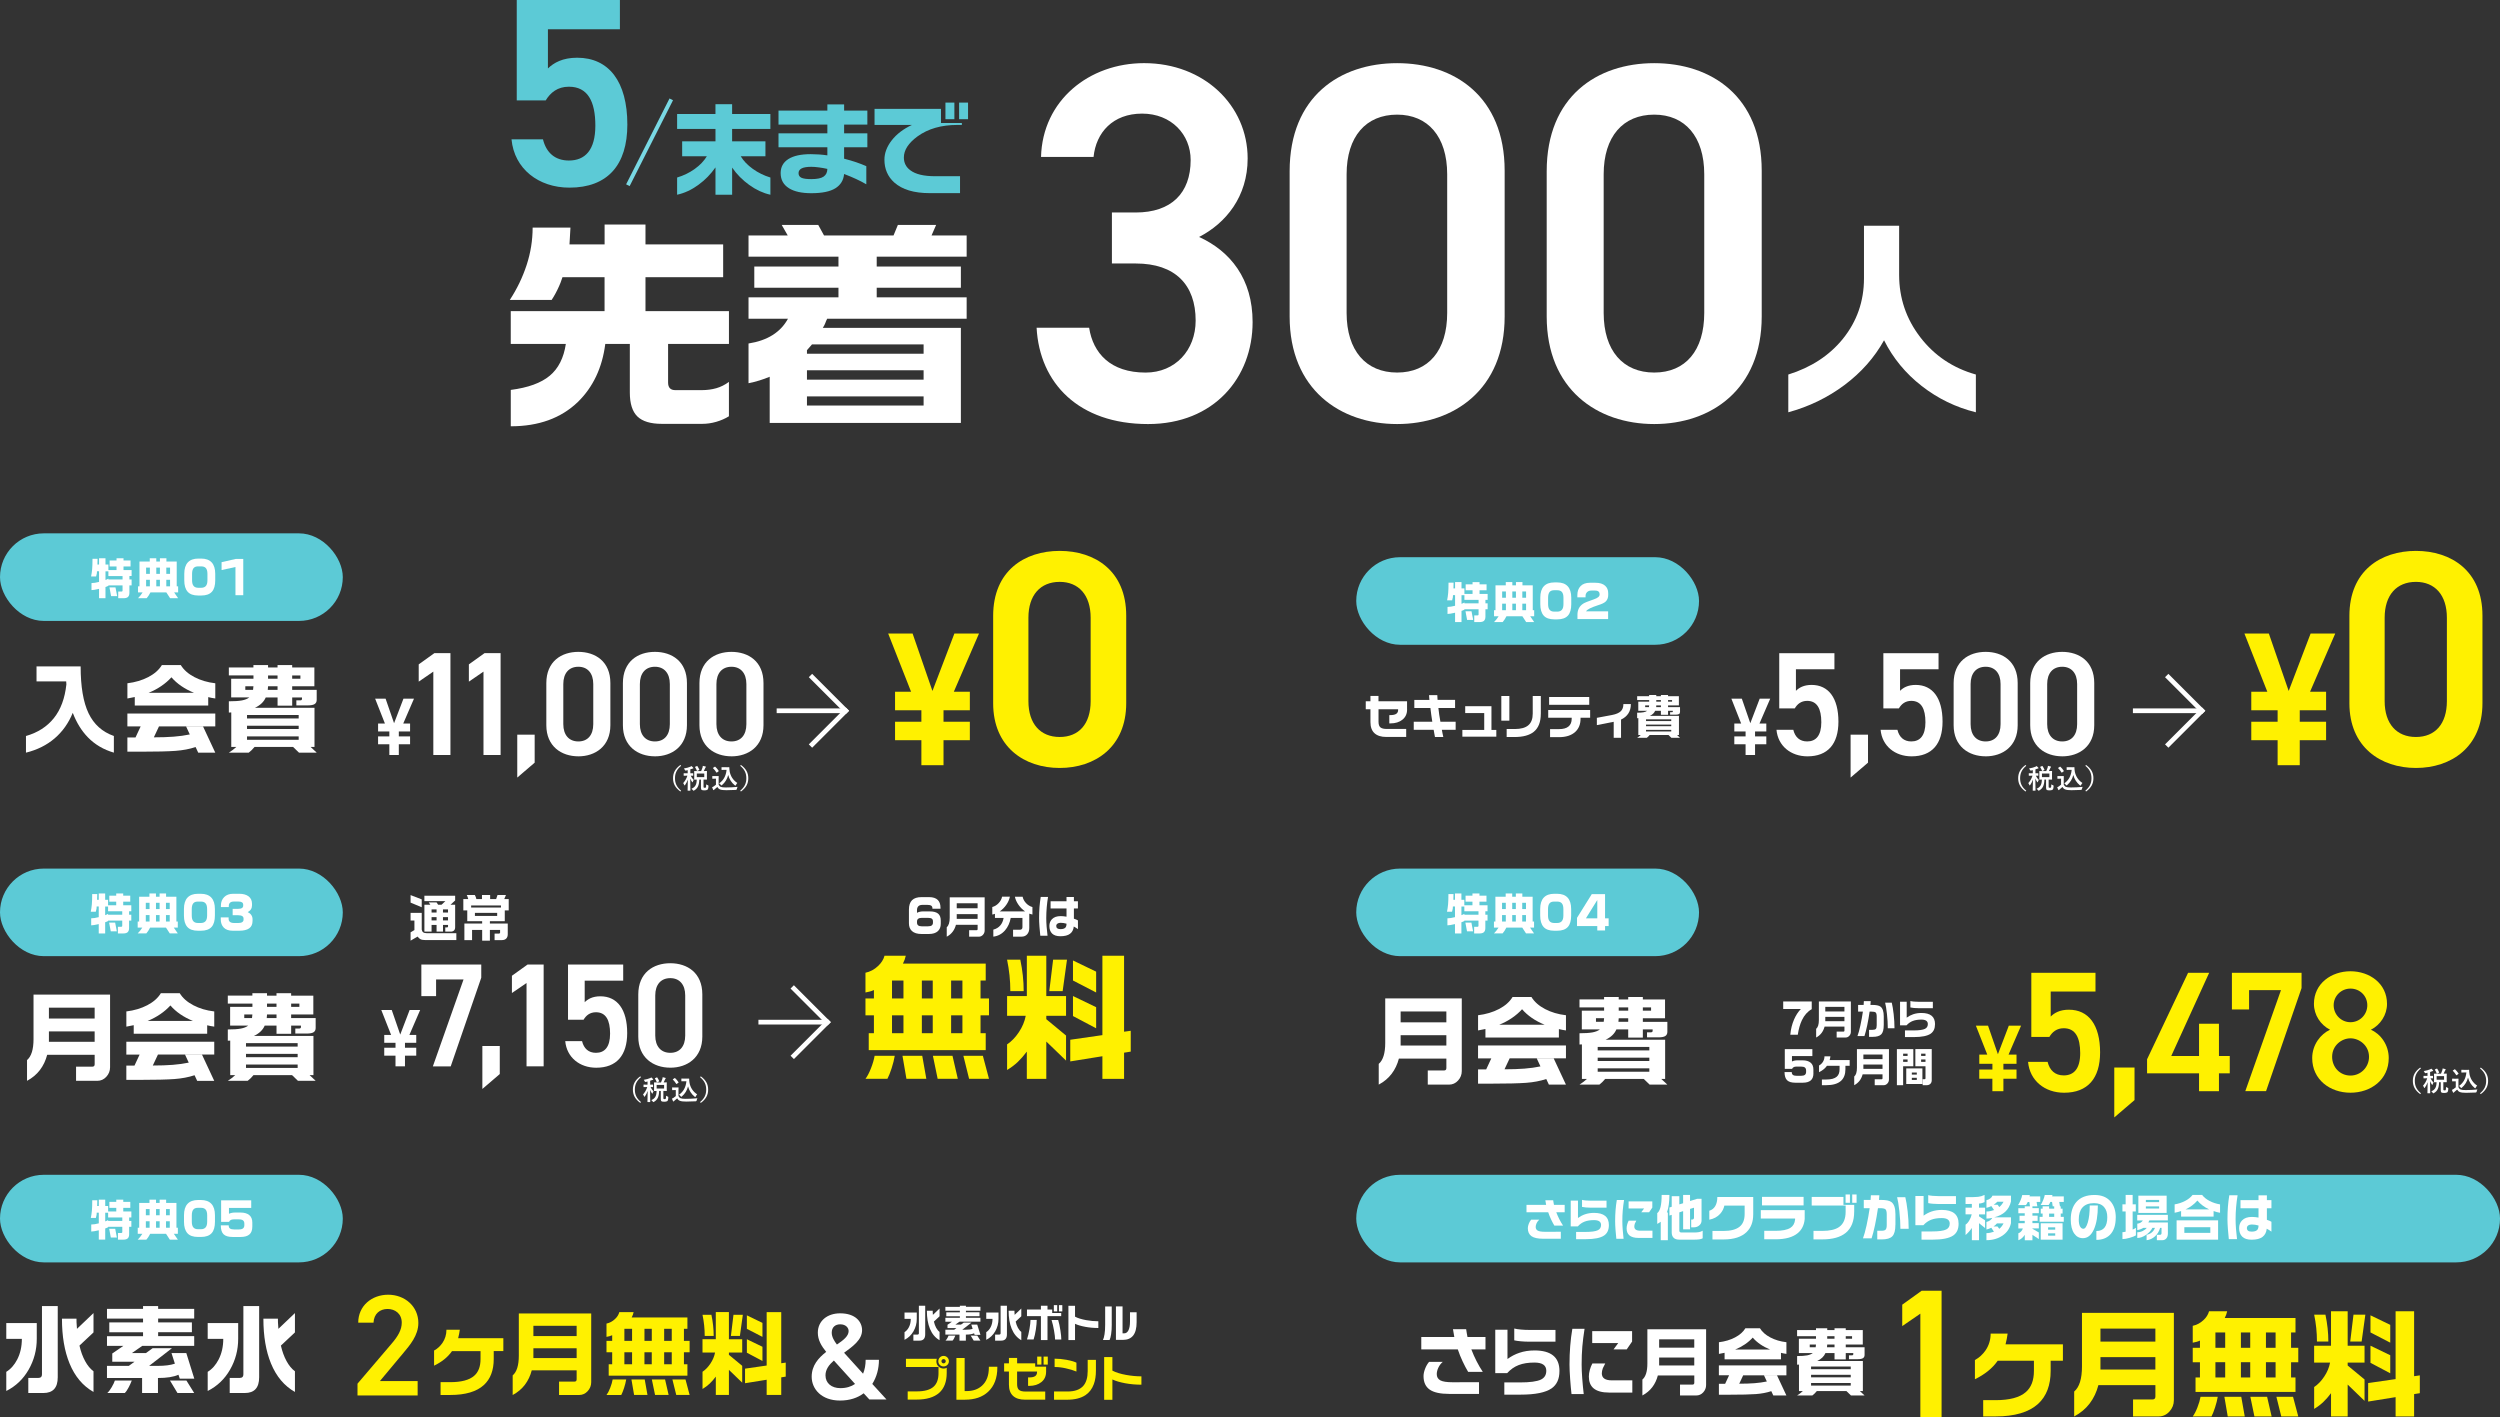 <?xml version="1.0" encoding="UTF-8"?><svg id="_レイヤー_2" xmlns="http://www.w3.org/2000/svg" viewBox="0 0 1269.43 719.57"><rect x="0" y="0" width="1269.43" height="719.57" fill="#333333" stroke="none"/><defs><style>.cls-1{fill:#fff100;}.cls-1,.cls-2,.cls-3{stroke-width:0px;}.cls-2{fill:#fff;}.cls-4{fill:none;stroke:#79d9e4;stroke-miterlimit:10;stroke-width:2px;}.cls-3{fill:#5ccad6;}</style></defs><g id="_レイヤー_1-2"><path class="cls-2" d="M345.85,388.85c-2.29,1.89-3.11,3.89-3.11,6.32s.81,4.43,3.11,6.32l-.36.43c-2.65-1.93-3.74-4.03-3.74-6.75s1.09-4.82,3.74-6.75l.36.43Z"/><path class="cls-2" d="M348.34,391.28q-.43.08-.61-.33c-.12-.29-.26-.53-.46-.75,1.35-.21,2.48-.54,3.3-.9.25-.1.39-.19.58-.32.32.28.58.55.83.83.08.1.11.14.11.23,0,.11-.1.18-.23.18-.12,0-.28.07-.46.14-.28.11-.57.21-.87.3v2c.92,0,1.24-.03,1.32-.03.14,0,.15.01.15.15v.95c0,.15-.01.17-.15.17-.08,0-.36-.01-1.12-.03.44.91.91,1.59,1.53,2.15-.17.25-.36.63-.48,1.01-.04.15-.1.22-.15.22s-.12-.08-.22-.22c-.37-.55-.66-1.05-.92-1.75,0,3.41.08,5.81.08,6.06,0,.12-.01.14-.15.14h-1.09c-.15,0-.17-.01-.17-.14,0-.23.08-2.5.11-5.47-.36,1.06-.86,1.97-1.41,2.76-.1.14-.17.21-.23.21-.06,0-.11-.07-.17-.22-.15-.37-.36-.76-.55-.98.8-.91,1.63-2.11,2.14-3.77h-.33c-1.01,0-1.33.03-1.42.03-.12,0-.14-.01-.14-.17v-.95c0-.14.01-.15.14-.15.1,0,.41.03,1.42.03h.48v-1.6l-.87.21ZM356.03,391.54c.29-.63.51-1.21.7-1.81.06-.22.12-.5.15-.86.48.1,1.04.22,1.37.34.11.04.18.11.18.19,0,.1-.04.15-.12.23-.11.1-.18.23-.25.43-.19.4-.39.87-.69,1.46.98,0,1.37-.03,1.45-.03.14,0,.15.01.15.17,0,.08-.03.4-.03,1.19v1.67c0,.77.03,1.12.03,1.2,0,.14-.01.15-.15.15-.08,0-.5-.03-1.59-.03v3.62c0,.25.03.37.14.46.07.06.23.1.47.1.33,0,.47-.05.57-.17.11-.14.15-.47.17-1.57.23.17.61.35.84.4q.36.11.33.47c-.06,1.15-.25,1.63-.52,1.85-.32.23-.88.33-1.53.33-.72,0-1.16-.07-1.38-.22-.25-.18-.4-.44-.4-1.1v-4.15h-.84c-.07,3.01-.88,4.5-2.59,5.51-.18.1-.28.15-.35.15-.08,0-.14-.08-.29-.29-.22-.29-.5-.57-.73-.73,1.82-.79,2.62-1.99,2.66-4.64-.77.01-1.08.03-1.13.03-.15,0-.17-.01-.17-.15,0-.1.03-.43.03-1.2v-1.67c0-.79-.03-1.1-.03-1.19,0-.15.01-.17.17-.17.07,0,.5.03,1.7.03h1.7ZM353.83,388.98c.18-.08.19-.08.28.04.36.5.73,1.17.98,1.79.04.14.03.17-.15.25l-.84.39c-.17.08-.19.08-.25-.07-.22-.62-.52-1.24-.91-1.82-.07-.12-.06-.15.12-.23l.77-.34ZM357.6,392.78h-3.78v1.82h3.78v-1.82Z"/><path class="cls-2" d="M364.91,398.42c.29.57.57.91,1.13,1.15.48.19,1.35.28,2.55.28,1.78,0,3.88-.1,5.94-.3-.19.29-.32.66-.37,1.08q-.07.44-.51.47c-1.75.1-3.4.14-4.83.14s-2.57-.12-3.23-.4c-.63-.26-1.01-.65-1.35-1.23-.43.41-.91.83-1.42,1.21-.14.11-.22.19-.28.28-.07.1-.12.14-.21.14-.06,0-.14-.07-.19-.18-.19-.36-.37-.8-.57-1.3.36-.17.55-.26.81-.43.4-.25.8-.57,1.16-.88v-3.05h-.68c-.75,0-.94.03-1.01.03-.15,0-.17-.01-.17-.17v-1.06c0-.14.01-.15.17-.15.07,0,.26.03,1.01.03h.88c.73,0,.95-.03,1.04-.03.14,0,.15.01.15.15,0,.08-.03.47-.03,1.31v2.93ZM364.05,392.24c-.1.07-.14.1-.18.1s-.07-.03-.11-.1c-.51-.83-1.08-1.57-1.7-2.15-.11-.1-.08-.14.07-.23l.77-.51c.15-.1.18-.11.29-.01.63.59,1.23,1.27,1.73,2.06.08.12.08.15-.07.26l-.8.59ZM368.94,389.59c.63,0,1.08-.03,1.26-.03.1,0,.14.07.14.15,0,.32-.01,1.09.17,2.03.4,2.29,1.75,4.47,3.88,5.83-.23.26-.54.68-.73,1.08-.11.21-.17.3-.25.3-.07,0-.17-.06-.3-.18-1.68-1.35-2.82-3.17-3.35-5.25-.52,2.1-1.55,3.74-3.15,5.13-.15.12-.23.19-.3.19s-.14-.08-.29-.26c-.29-.39-.58-.63-.86-.81,2.21-1.55,3.45-3.7,3.77-6.85h-1.2c-.86,0-1.1.03-1.19.03-.15,0-.17-.01-.17-.17v-1.08c0-.14.01-.15.17-.15.08,0,.33.03,1.19.03h1.23Z"/><path class="cls-2" d="M376.22,388.42c2.65,1.93,3.74,4.03,3.74,6.75s-1.09,4.82-3.74,6.75l-.36-.43c2.29-1.89,3.11-3.89,3.11-6.32s-.81-4.43-3.11-6.32l.36-.43Z"/><path class="cls-1" d="M467.85,366.46v-5.81h-13.37v-9.4h8.14l-11.63-29.56h12.4l10.08,29.17,11.14-29.17h12.5l-12.79,29.56h8.14v9.4h-13.37v5.81h13.37v9.4h-13.37v12.7h-11.24v-12.7h-13.37v-9.4h13.37Z"/><path class="cls-1" d="M538.08,389.95c-17.9,0-33.78-10.59-33.78-32.85v-44.37c0-22.88,15.88-33,33.78-33s33.78,10.12,33.78,32.85v44.52c0,22.26-15.88,32.85-33.78,32.85ZM538.08,295.46c-9.81,0-15.88,6.69-15.88,18.21v42.34c0,11.52,6.07,18.21,15.88,18.21s15.72-6.69,15.72-18.21v-42.34c0-11.52-6.07-18.21-15.72-18.21Z"/><path class="cls-2" d="M197.7,373.91v-2.49h-5.72v-4.02h3.48l-4.98-12.65h5.31l4.31,12.48,4.77-12.48h5.35l-5.47,12.65h3.48v4.02h-5.72v2.49h5.72v4.02h-5.72v5.43h-4.81v-5.43h-5.72v-4.02h5.72Z"/><path class="cls-2" d="M228.72,383.36h-8.69v-42.33l-7.42,5.09v-8.77l7.94-5.69h8.17v51.7Z"/><path class="cls-2" d="M254.19,383.36h-8.69v-42.33l-7.42,5.09v-8.77l7.94-5.69h8.17v51.7Z"/><path class="cls-2" d="M271.49,387.26l-8.84,7.57v-21.8h8.84v14.23Z"/><path class="cls-2" d="M293.67,384.04c-8.62,0-16.26-5.09-16.26-15.81v-21.35c0-11.01,7.64-15.88,16.26-15.88s16.26,4.87,16.26,15.81v21.43c0,10.71-7.64,15.81-16.26,15.81ZM293.67,338.56c-4.72,0-7.64,3.22-7.64,8.77v20.38c0,5.54,2.92,8.77,7.64,8.77s7.57-3.22,7.57-8.77v-20.38c0-5.54-2.92-8.77-7.57-8.77Z"/><path class="cls-2" d="M332.55,384.04c-8.62,0-16.26-5.09-16.26-15.81v-21.35c0-11.01,7.64-15.88,16.26-15.88s16.26,4.87,16.26,15.81v21.43c0,10.71-7.64,15.81-16.26,15.81ZM332.55,338.56c-4.72,0-7.64,3.22-7.64,8.77v20.38c0,5.54,2.92,8.77,7.64,8.77s7.57-3.22,7.57-8.77v-20.38c0-5.54-2.92-8.77-7.57-8.77Z"/><path class="cls-2" d="M371.42,384.04c-8.62,0-16.26-5.09-16.26-15.81v-21.35c0-11.01,7.64-15.88,16.26-15.88s16.26,4.87,16.26,15.81v21.43c0,10.71-7.64,15.81-16.26,15.81ZM371.42,338.56c-4.72,0-7.64,3.22-7.64,8.77v20.38c0,5.54,2.92,8.77,7.64,8.77s7.57-3.22,7.57-8.77v-20.38c0-5.54-2.92-8.77-7.57-8.77Z"/><path class="cls-2" d="M40.95,338.39c0,10.27,1.34,18.21,4.03,23.81,2.69,5.61,6.97,9.45,12.84,11.51v8.46c-5.22-1.51-9.61-4.1-13.19-7.77-3.22-3.31-5.77-7.46-7.68-12.45-2.13,5.22-5.2,9.54-9.2,12.97-4,3.43-8.86,5.85-14.56,7.26v-8.46c5.97-1.71,10.69-4.73,14.17-9.08,3.48-4.35,5.59-10.06,6.35-17.15l-.1-1.48h-15.06v-7.63h22.39Z"/><path class="cls-2" d="M82.21,337.7h9.59c1.48,2.43,3.77,4.46,6.89,6.1,3.12,1.64,6.66,2.69,10.63,3.15v7.72c-.85-.13-1.49-.24-1.92-.32-.43-.08-.98-.2-1.67-.37v4.28h-37.3v-4.33l-3.74.74v-7.72c4-.49,7.55-1.55,10.65-3.17,3.1-1.62,5.39-3.65,6.86-6.08ZM109.32,362.3v6.54h-28.59l-2.61,5.56c3.81,0,7.18-.12,10.11-.34,2.94-.23,5.65-.61,8.14-1.13l-1.87-4.03h8.61l6.2,13.28h-8.66l-1.33-2.85c-3.05,1.02-6.46,1.66-10.23,1.94-3.77.28-9.63.42-17.57.42h-6.84v-7.23h4.13l2.61-5.61h-6.74v-6.54h44.63ZM75.47,351.78h23.03c-4.76-1.94-8.58-4.56-11.46-7.87-1.44,1.61-3.15,3.08-5.12,4.43-1.97,1.35-4.12,2.49-6.45,3.44Z"/><path class="cls-2" d="M128.68,338.93v-1.23h7.43v1.23h4.82v-1.23h7.43v1.23h11.27v9.55h-11.27v1.82h12.45v5.07c0,.95-.34,1.66-1.03,2.12-.69.46-1.87.69-3.54.69h-5.76v-2.56h1.97c.59,0,.89-.25.89-.74v-.74h-4.97v4.18h-7.43v-4.18h-6c-.95,2.23-2.79,3.99-5.51,5.26h30.26v19.88h-1.97l3.1,2.9h-9l-3-2.9h-19.58c-.92,1.15-1.9,2.12-2.95,2.9h-10.09c1.41-.89,2.67-1.85,3.79-2.9h-2.56v-17.52l-1.23.05v-5.71c2.82,0,5.02-.15,6.59-.44,1.57-.29,2.84-.8,3.79-1.53h-9.2v-9.5h11.32v-1.67h-12.5v-4.04h12.5ZM124.55,350.3h3.94l.2-1.82h-4.13v1.82ZM125.43,364.81h26.23v-1.77h-26.23v1.77ZM125.43,370.18h26.23v-1.67h-26.23v1.67ZM125.43,375.64h26.23v-1.72h-26.23v1.72ZM140.93,348.48h-4.82l-.15,1.82h4.97v-1.82ZM136.11,344.64h4.82v-1.67h-4.82v1.67ZM148.36,344.64h4.18v-1.67h-4.18v1.67Z"/><path class="cls-2" d="M55.89,505.02v36.9c0,1.84-.63,3.44-1.89,4.82-1.26,1.38-2.8,2.07-4.6,2.07h-10.78v-7.18h8.22c.82,0,1.23-.41,1.23-1.23v-4.82h-24.11c-.76,2.92-1.98,5.49-3.67,7.72-1.69,2.23-3.88,4.07-6.57,5.51v-10.53c2.2-1.87,3.3-5.41,3.3-10.63v-22.63h38.87ZM24.84,517.18h23.22v-5.51h-23.22v5.51ZM24.84,528.1v.88h23.22v-5.26h-23.22v4.38Z"/><path class="cls-2" d="M81.68,504.33h9.59c1.48,2.43,3.77,4.46,6.89,6.1,3.12,1.64,6.66,2.69,10.63,3.15v7.72c-.85-.13-1.49-.24-1.92-.32-.43-.08-.98-.2-1.67-.37v4.28h-37.3v-4.33l-3.74.74v-7.72c4-.49,7.55-1.55,10.65-3.17,3.1-1.62,5.39-3.65,6.86-6.08ZM108.79,528.94v6.54h-28.59l-2.61,5.56c3.81,0,7.18-.12,10.11-.34,2.94-.23,5.65-.61,8.14-1.13l-1.87-4.03h8.61l6.2,13.28h-8.66l-1.33-2.85c-3.05,1.02-6.46,1.66-10.23,1.94-3.77.28-9.63.42-17.57.42h-6.84v-7.23h4.13l2.61-5.61h-6.74v-6.54h44.63ZM74.94,518.41h23.03c-4.76-1.94-8.58-4.56-11.46-7.87-1.44,1.61-3.15,3.08-5.12,4.43-1.97,1.35-4.12,2.49-6.45,3.44Z"/><path class="cls-2" d="M128.15,505.56v-1.23h7.43v1.23h4.82v-1.23h7.43v1.23h11.27v9.55h-11.27v1.82h12.45v5.07c0,.95-.34,1.66-1.03,2.12-.69.46-1.87.69-3.54.69h-5.76v-2.56h1.97c.59,0,.89-.25.89-.74v-.74h-4.97v4.18h-7.43v-4.18h-6c-.95,2.23-2.79,3.99-5.51,5.26h30.26v19.88h-1.97l3.1,2.9h-9l-3-2.9h-19.58c-.92,1.15-1.9,2.12-2.95,2.9h-10.09c1.41-.89,2.67-1.85,3.79-2.9h-2.56v-17.52l-1.23.05v-5.71c2.82,0,5.02-.15,6.59-.44,1.57-.29,2.84-.8,3.79-1.53h-9.2v-9.5h11.32v-1.67h-12.5v-4.04h12.5ZM124.02,516.93h3.94l.2-1.82h-4.13v1.82ZM124.91,531.45h26.23v-1.77h-26.23v1.77ZM124.91,536.81h26.23v-1.67h-26.23v1.67ZM124.91,542.27h26.23v-1.72h-26.23v1.72ZM140.41,515.11h-4.82l-.15,1.82h4.97v-1.82ZM135.58,511.27h4.82v-1.67h-4.82v1.67ZM147.84,511.27h4.18v-1.67h-4.18v1.67Z"/><path class="cls-1" d="M459.93,485.29c-.28,1.34-.76,2.67-1.45,4.01h42.04v8.57h-2.63v9.13h4.29v8.57h-4.29v9.06h2.63v8.58h-59.4v-8.58h2.63v-9.06h-4.29v-8.57h4.29v-4.29c-.69.32-1.35.57-1.97.73-.62.16-1.4.33-2.32.52v-10.03c2.4-.51,4.52-1.64,6.36-3.39,1.7-1.57,2.81-3.32,3.32-5.26h10.79ZM454.33,536.11c-.32,1.94-.85,4.04-1.59,6.33-.74,2.28-1.45,4.07-2.14,5.36h-11.13c.97-1.29,1.9-3.09,2.8-5.39s1.51-4.4,1.83-6.29h10.23ZM458.75,497.87h-5.81v9.13h5.81v-9.13ZM452.94,524.63h5.81v-9.06h-5.81v9.06ZM468.29,536.11l2.07,11.69h-10.1l-2.01-11.69h10.03ZM473.62,497.87h-5.53v9.13h5.53v-9.13ZM468.09,524.63h5.53v-9.06h-5.53v9.06ZM483.65,536.11l2.7,11.69h-10.23l-2.42-11.69h9.96ZM488.69,497.87h-5.74v9.13h5.74v-9.13ZM482.95,524.63h5.74v-9.06h-5.74v9.06ZM499.07,536.11l3.11,11.69h-10.1l-2.9-11.69h9.89Z"/><path class="cls-1" d="M531.28,485.29v20.47h10.03v10.03h-10.03v1.73l10.03,8.3v12.72l-10.03-9.68v18.95h-9.89v-13.83c-1.48,1.98-3,3.72-4.56,5.22-1.57,1.5-3.39,2.87-5.46,4.11v-13c2.21-1.47,4.21-3.54,5.98-6.19,1.77-2.65,2.94-5.43,3.49-8.33h-9.47v-10.03h10.03v-20.47h9.89ZM518.07,487.29c1.15,5.39,1.73,10.72,1.73,15.97h-6.78c0-2.72-.14-5.39-.42-8.02-.28-2.63-.69-5.28-1.24-7.95h6.71ZM541.79,487.29l-2.21,15.97h-6.78l1.94-15.97h7.05ZM559.77,525.6v-40.31h11v38.59l3.39-.48v10.58l-3.39.55v13.28h-11v-11.48l-16.32,2.63v-11l16.32-2.35ZM556.59,493.38v10.58l-11.76-6.09v-10.17l11.76,5.67ZM556.59,511.42v10.72l-11.76-6.22v-10.17l11.76,5.67Z"/><path class="cls-2" d="M208.48,454.5l5.66,2.18v4l-5.66-2.36v-3.82ZM208.48,463.54h5.66v8.46c.09.6.32,1.06.72,1.37s.97.47,1.74.47h15.12v3.51h-15.56c-1.18,0-2.05-.14-2.61-.42s-1.07-.74-1.51-1.37l-3.56,2.08v-4.23l1.95-1.15v-4.84h-1.95v-3.87ZM215.5,454.83h15.61v2.41l-2.36,2.15h2.36v11.41c0,.75-.2,1.32-.6,1.69s-.92.56-1.55.56h-2.87v-2.15h.92c.32,0,.49-.18.49-.54v-.69h-2.56v3.38h-3.26v-3.38h-2.54v3.38h-3.64v-13.66h3.02l-.82-1.18h3.97l.79,1.18h1.74l1.95-1.82h-10.66v-2.74ZM219.14,463.36h2.54v-1.59h-2.54v1.59ZM219.14,467.34h2.54v-1.64h-2.54v1.64ZM224.93,463.36h2.56v-1.59h-2.56v1.59ZM224.93,467.34h2.56v-1.64h-2.56v1.64Z"/><path class="cls-2" d="M241.1,454.47c.19.32.35.65.47.97.13.33.23.68.32,1.08h2.84v-2.05h4.15v2.05h3.05l.69-2.05h4.28l-.85,2.05h2.26v5.74h-2v5.51h-7.56v1.18h9.07v5.46c0,.92-.26,1.64-.77,2.17-.51.52-1.26.78-2.23.78h-3.69v-3.31h2.28c.12,0,.23-.05.35-.14.11-.09.17-.21.17-.35v-1.38h-5.18v5.46h-3.92v-5.46h-5.13v5.18h-3.9v-8.41h9.02v-1.18h-7.56v-5.51h-2v-5.74h2.49c-.17-.75-.42-1.44-.74-2.05h4.08ZM239.23,460.83h15.15v-1.05h-15.15v1.05ZM241.15,465.08h11.3v-1.56h-11.3v1.56Z"/><rect class="cls-3" x="0" y="270.82" width="174.06" height="44.47" rx="22.24" ry="22.24"/><path class="cls-2" d="M49.54,283.77l-.07,2.9h.83v-3.21h3.26v3.21h1.48v2.79h4.13v-1.84h-3.5v-3.03h3.5v-1.12h3.55v1.12h3.57v3.03h-3.57v1.84h4.11v3.03h-1.12v1.75h1.12v3.01h-1.12v3.77c0,1.02-.28,1.75-.85,2.2-.48.36-1.19.54-2.13.54h-2.7v-3.39h1.66c.36,0,.54-.17.54-.52v-2.61h-7.19v.22c-.24.12-.5.24-.77.35-.28.11-.51.2-.71.26v5.68h-3.26v-4.74c-.99.21-1.76.37-2.3.47-.55.1-1.06.16-1.54.16v-3.57c.55,0,1.14-.05,1.76-.15.62-.1,1.31-.24,2.08-.44v-5.41h-1.06c0,.43-.02.79-.06,1.08-.04.29-.16.81-.37,1.57h-2.56c.25-1.2.44-2.45.55-3.76.11-1.31.17-3.04.17-5.2h2.56ZM53.56,294.49c.55-.19,1.05-.42,1.48-.67v.43h7.19v-1.75h-7.19v-2.4h-1.48v4.4ZM58.64,298.26l.85,4.43h-3.08l-.83-4.43h3.06Z"/><path class="cls-2" d="M76.04,285.12v-1.66h3.32v1.66h1.84v-1.66h3.3v1.66h5.23v12.6h.72v3.08h-2.04l2.04,2.96h-4.07l-1.93-2.96h-8.06c-.58,1.17-1.23,2.16-1.93,2.96h-4.38c.87-.87,1.65-1.86,2.34-2.96h-2.34v-3.08h.74v-12.6h5.21ZM74.19,291.39h1.91v-3.17h-1.91v3.17ZM74.19,297.72h1.91v-3.3h-1.91v3.3ZM79.36,291.39h1.84v-3.17h-1.84v3.17ZM79.36,297.72h1.84v-3.3h-1.84v3.3ZM84.44,291.39h1.91v-3.17h-1.91v3.17ZM84.44,297.72h1.91v-3.3h-1.91v3.3Z"/><path class="cls-2" d="M109.29,294.67c0,2.59-.55,4.52-1.66,5.77-1.15,1.3-2.97,1.95-5.46,1.95h-1.48c-2.47,0-4.28-.64-5.41-1.93-1.14-1.29-1.71-3.22-1.71-5.8v-3.28c0-2.59.6-4.53,1.81-5.82,1.21-1.29,2.98-1.93,5.31-1.93h1.48c2.32,0,4.09.64,5.3,1.93,1.21,1.29,1.82,3.23,1.82,5.82v3.28ZM105.33,294.67v-3.28c0-1.41-.29-2.41-.88-3.01-.51-.52-1.27-.79-2.29-.79h-1.48c-1.03,0-1.79.25-2.27.76-.58.6-.88,1.61-.88,3.03v3.28c0,1.32.26,2.28.79,2.89.52.61,1.31.91,2.36.91h1.48c1.03,0,1.82-.3,2.36-.91s.81-1.57.81-2.89Z"/><path class="cls-2" d="M123.51,302.24h-3.95v-14.33l-7.05,1.55v-4l7.28-1.66h3.73v18.44Z"/><path class="cls-2" d="M564.58,107.9h12.08c18.11,0,27.92-9.84,27.92-26.66,0-12.94-9.81-23.55-24.65-23.55s-23.4,9.58-24.65,22h-26.67c.75-28.73,24.4-47.63,52.33-47.63,30.44,0,52.58,21.48,52.58,48.4,0,19.41-11.07,32.87-24.65,39.86,15.85,7.25,27.17,21.22,27.17,43.23,0,28.21-19.62,51.77-53.08,51.77-35.22,0-55.09-20.71-56.6-48.92h26.67c2.01,12.94,10.82,22.78,28.68,22.78,15.09,0,25.41-11.39,25.41-26.4,0-18.12-10.31-28.99-30.44-28.99h-12.08v-25.88Z"/><path class="cls-2" d="M709.43,215.32c-28.93,0-54.59-17.6-54.59-54.61v-73.77c0-38.05,25.66-54.87,54.59-54.87s54.59,16.82,54.59,54.61v74.03c0,37.01-25.66,54.61-54.59,54.61ZM709.43,58.21c-15.85,0-25.66,11.13-25.66,30.28v70.4c0,19.15,9.81,30.28,25.66,30.28s25.41-11.13,25.41-30.28v-70.4c0-19.15-9.81-30.28-25.41-30.28Z"/><path class="cls-2" d="M839.96,215.32c-28.93,0-54.59-17.6-54.59-54.61v-73.77c0-38.05,25.66-54.87,54.59-54.87s54.59,16.82,54.59,54.61v74.03c0,37.01-25.66,54.61-54.59,54.61ZM839.96,58.21c-15.85,0-25.66,11.13-25.66,30.28v70.4c0,19.15,9.81,30.28,25.66,30.28s25.41-11.13,25.41-30.28v-70.4c0-19.15-9.81-30.28-25.41-30.28Z"/><path class="cls-2" d="M289.66,115.59l-.49,8.5h17.83v-10.09h20.76v10.09h39.44v16.66h-39.44v17.23h42.38v16.66h-30.9v19.61c0,2.57,1.22,3.85,3.66,3.85h13.43c2.6,0,5.05-.32,7.33-.96,2.28-.64,4.44-1.72,6.47-3.23v17.46c-1.95,1.21-4.11,2.15-6.47,2.83-2.36.68-4.72,1.02-7.08,1.02h-20.52c-5.7,0-9.83-1.25-12.4-3.74-2.56-2.49-3.85-6.54-3.85-12.13v-24.71h-12.46c-1.55,12.09-6.19,21.91-13.92,29.47-8.55,8.23-19.91,12.35-34.07,12.35v-18.47c8.79-1.13,15.39-3.53,19.78-7.2,4.4-3.66,7.12-9.05,8.18-16.15h-27.97v-16.66h47.63v-17.23h-21.37c-.73,2.19-1.3,3.7-1.71,4.53-1.14,2.57-2.4,4.91-3.79,7.03h-21.25c3.66-5.59,6.51-11.5,8.55-17.74,2.03-6.23,3.05-12.56,3.05-18.99h19.17Z"/><path class="cls-2" d="M415.49,114.23l2.93,5.33h35.29l2.2-5.33h19.42l-2.32,5.33h17.83v10.77h-45.67v4.99h42.74v10.77h-42.74v4.87h45.67v10.88h-70.83c-.41.83-.71,1.55-.92,2.15-.2.61-.63,1.44-1.28,2.49h70.1v48.28h-97.08v-23.46c-3.42,1.44-7,2.53-10.75,3.29v-20.17c9.61-1.51,16.28-5.7,20.03-12.58h-20.03v-10.88h45.67v-4.87h-42.74v-10.77h42.74v-4.99h-45.67v-10.77h19.91l-3.05-5.33h18.56ZM409.75,177.81v1.81h59.23v-4.76h-56.66l-2.56,2.95ZM409.75,192.77h59.23v-4.76h-59.23v4.76ZM409.75,205.92h59.23v-4.65h-59.23v4.65Z"/><path class="cls-2" d="M1003.29,190.18v19.17c-10.15-2.51-19.32-6.97-27.51-13.36-8.19-6.39-14.56-14.13-19.11-23.21-4.9,8.8-11.6,16.38-20.11,22.74-8.51,6.36-18.01,10.96-28.51,13.83v-19.17c11.62-3.63,20.86-9.67,27.72-18.13,7.14-8.87,10.71-19.1,10.71-30.7v-26.72h17.85v24.94c0,11.8,3.59,22.37,10.76,31.69,7.17,9.32,16.57,15.63,28.2,18.91Z"/><path class="cls-3" d="M277.09,50.98h-14.7V0h52.38v14.86h-36.55v19.9c2.94-2.86,7.42-5.45,14.84-5.45,16.11,0,25.49,12.13,25.49,33.94,0,20.58-10.08,32.03-29.41,32.03-15.69,0-28.01-9.54-29.41-24.54h15.97c1.68,6.82,6.16,10.77,13.16,10.77,8.26,0,13.44-5.32,13.44-17.72s-3.92-19.76-13.44-19.76c-5.74,0-9.38,3-11.76,6.95Z"/><path class="cls-3" d="M363.29,57.9v-4.98h8.46v4.98h19.43v7.58h-19.43v6.3h16.92v7.58h-12.53c1.39,2.34,3.44,4.47,6.14,6.41,2.7,1.93,5.67,3.39,8.91,4.37v8.74c-3.69-.81-7.27-2.47-10.73-4.96-3.47-2.49-6.36-5.43-8.7-8.82v13.78h-8.46v-13.88c-2.37,3.42-5.27,6.39-8.72,8.9-3.45,2.51-7.03,4.17-10.76,4.98v-8.74c3.27-.98,6.24-2.42,8.9-4.32,2.66-1.9,4.73-4.05,6.19-6.46h-12.53v-7.58h16.92v-6.3h-19.48v-7.58h19.48Z"/><path class="cls-3" d="M440.41,74.78h-11.8v5.8c2.26.58,4.29,1.17,6.08,1.78,1.79.61,3.53,1.29,5.2,2.03v9.2c-3.06-1.8-6.82-3.54-11.28-5.24-.28,3.15-1.75,5.57-4.41,7.24s-6.75,2.52-12.25,2.52c-4.84,0-8.6-.83-11.28-2.49-2.86-1.76-4.28-4.34-4.28-7.73,0-3.08,1.31-5.46,3.92-7.12,2.61-1.66,6.41-2.49,11.39-2.49,2.75,0,5.55.2,8.41.61v-4.12h-24.81v-7.07h24.81v-4.42h-24.81v-7.12h24.81v-3.15h8.51v3.15h11.8v7.12h-11.8v4.42h11.8v7.07ZM420.1,85.76c-1.36-.3-2.79-.56-4.28-.76-1.5-.2-2.79-.3-3.86-.3-2.23,0-3.86.27-4.91.81-1.04.54-1.57,1.34-1.57,2.39,0,1.12.49,1.91,1.46,2.36.97.46,2.65.69,5.01.69,2.99,0,5.1-.44,6.32-1.32,1.22-.88,1.83-2.17,1.83-3.86Z"/><path class="cls-3" d="M488.42,63.44h-2.35c-8.08,0-14.8,1.93-20.16,5.8-4.63,3.39-6.95,6.96-6.95,10.73,0,2.71,1.08,4.86,3.24,6.46,2.65,2.03,6.84,3.05,12.59,3.05h12.69v8.59h-15.41c-7.94,0-13.93-1.8-17.97-5.39-3.34-3.02-5.01-6.88-5.01-11.59,0-3.36,1.23-6.62,3.68-9.79,2.45-3.17,5.88-5.79,10.26-7.85h-18.96v-8.18h33.74v7.17h10.6v1.02ZM484.61,60.54h-4.54v-8.44h4.54v8.44ZM491.55,60.54h-4.54v-8.44h4.54v8.44Z"/><line class="cls-4" x1="318.82" y1="94.05" x2="340.85" y2="50.45"/><rect class="cls-2" x="419.71" y="356.18" width="2.4" height="26.52" transform="translate(457.31 928.31) rotate(-135)"/><rect class="cls-2" x="419.71" y="339.13" width="2.4" height="26.52" transform="translate(967.72 303.93) rotate(135)"/><rect class="cls-2" x="410.29" y="343.79" width="2.4" height="34.25" transform="translate(772.41 -50.58) rotate(90)"/><path class="cls-2" d="M1028.87,388.85c-2.29,1.89-3.11,3.89-3.11,6.32s.81,4.43,3.11,6.32l-.36.43c-2.65-1.93-3.74-4.03-3.74-6.75s1.09-4.82,3.74-6.75l.36.43Z"/><path class="cls-2" d="M1031.36,391.28q-.43.08-.61-.33c-.12-.29-.26-.53-.46-.75,1.35-.21,2.48-.54,3.3-.9.25-.1.39-.19.58-.32.32.28.58.55.83.83.08.1.11.14.11.23,0,.11-.1.18-.24.18-.12,0-.28.07-.46.14-.28.11-.57.21-.87.3v2c.92,0,1.24-.03,1.32-.03.14,0,.15.01.15.15v.95c0,.15-.01.17-.15.17-.08,0-.36-.01-1.12-.03.44.91.91,1.59,1.53,2.15-.17.25-.36.63-.48,1.01-.04.15-.1.22-.15.22s-.12-.08-.22-.22c-.37-.55-.66-1.05-.92-1.75,0,3.41.08,5.81.08,6.06,0,.12-.01.14-.15.14h-1.09c-.15,0-.17-.01-.17-.14,0-.23.08-2.5.11-5.47-.36,1.06-.86,1.97-1.41,2.76-.1.14-.17.21-.23.21-.05,0-.11-.07-.17-.22-.15-.37-.36-.76-.55-.98.8-.91,1.63-2.11,2.14-3.77h-.33c-1.01,0-1.32.03-1.42.03-.12,0-.14-.01-.14-.17v-.95c0-.14.01-.15.14-.15.1,0,.41.03,1.42.03h.48v-1.6l-.87.21ZM1039.04,391.54c.29-.63.51-1.21.7-1.81.05-.22.12-.5.15-.86.48.1,1.04.22,1.37.34.11.04.18.11.18.19,0,.1-.04.15-.12.23-.11.1-.18.23-.25.43-.19.4-.39.87-.69,1.46.98,0,1.37-.03,1.45-.03.14,0,.15.01.15.17,0,.08-.03.4-.03,1.19v1.67c0,.77.03,1.12.03,1.2,0,.14-.01.15-.15.15-.08,0-.5-.03-1.59-.03v3.62c0,.25.03.37.14.46.07.06.23.1.47.1.33,0,.47-.05.57-.17.11-.14.15-.47.17-1.57.23.17.61.35.84.4q.36.11.33.47c-.06,1.15-.25,1.63-.52,1.85-.32.23-.88.33-1.53.33-.72,0-1.16-.07-1.38-.22-.25-.18-.4-.44-.4-1.1v-4.15h-.84c-.07,3.01-.88,4.5-2.6,5.51-.18.1-.28.15-.34.15-.08,0-.14-.08-.29-.29-.22-.29-.5-.57-.73-.73,1.82-.79,2.62-1.99,2.66-4.64-.77.01-1.08.03-1.13.03-.15,0-.17-.01-.17-.15,0-.1.03-.43.03-1.2v-1.67c0-.79-.03-1.1-.03-1.19,0-.15.01-.17.17-.17.07,0,.5.03,1.7.03h1.7ZM1036.85,388.98c.18-.08.19-.08.28.04.36.5.73,1.17.98,1.79.04.14.03.17-.15.25l-.84.39c-.17.08-.19.08-.25-.07-.22-.62-.52-1.24-.91-1.82-.07-.12-.06-.15.12-.23l.77-.34ZM1040.62,392.78h-3.78v1.82h3.78v-1.82Z"/><path class="cls-2" d="M1047.92,398.42c.29.57.57.91,1.13,1.15.48.19,1.35.28,2.55.28,1.78,0,3.88-.1,5.94-.3-.19.29-.32.66-.37,1.08q-.07.44-.51.47c-1.75.1-3.4.14-4.83.14s-2.57-.12-3.23-.4c-.63-.26-1.01-.65-1.35-1.23-.43.41-.91.83-1.42,1.21-.14.11-.22.19-.28.28-.07.1-.12.14-.21.14-.06,0-.14-.07-.19-.18-.19-.36-.37-.8-.57-1.3.36-.17.55-.26.81-.43.4-.25.8-.57,1.16-.88v-3.05h-.68c-.74,0-.94.03-1.01.03-.15,0-.17-.01-.17-.17v-1.06c0-.14.01-.15.17-.15.07,0,.26.03,1.01.03h.88c.73,0,.95-.03,1.04-.03.14,0,.15.01.15.15,0,.08-.03.47-.03,1.31v2.93ZM1047.07,392.24c-.1.07-.14.1-.18.1s-.07-.03-.11-.1c-.51-.83-1.08-1.57-1.7-2.15-.11-.1-.08-.14.07-.23l.77-.51c.15-.1.18-.11.29-.01.63.59,1.23,1.27,1.72,2.06.08.12.08.15-.07.26l-.8.59ZM1051.95,389.59c.63,0,1.08-.03,1.26-.03.1,0,.14.07.14.15,0,.32-.01,1.09.17,2.03.4,2.29,1.75,4.47,3.88,5.83-.23.26-.54.68-.73,1.08-.11.21-.17.3-.25.3-.07,0-.17-.06-.3-.18-1.68-1.35-2.82-3.17-3.35-5.25-.52,2.1-1.55,3.74-3.15,5.13-.15.12-.23.19-.3.19s-.14-.08-.29-.26c-.29-.39-.58-.63-.86-.81,2.21-1.55,3.45-3.7,3.77-6.85h-1.2c-.86,0-1.1.03-1.19.03-.15,0-.17-.01-.17-.17v-1.08c0-.14.01-.15.17-.15.08,0,.33.03,1.19.03h1.23Z"/><path class="cls-2" d="M1059.24,388.42c2.65,1.93,3.74,4.03,3.74,6.75s-1.09,4.82-3.74,6.75l-.36-.43c2.29-1.89,3.11-3.89,3.11-6.32s-.81-4.43-3.11-6.32l.36-.43Z"/><path class="cls-1" d="M1156.51,366.46v-5.82h-13.37v-9.4h8.14l-11.63-29.56h12.4l10.08,29.17,11.14-29.17h12.5l-12.79,29.56h8.14v9.4h-13.37v5.82h13.37v9.4h-13.37v12.7h-11.24v-12.7h-13.37v-9.4h13.37Z"/><path class="cls-1" d="M1226.74,389.95c-17.9,0-33.78-10.59-33.78-32.85v-44.37c0-22.88,15.88-33,33.78-33s33.78,10.12,33.78,32.85v44.52c0,22.26-15.88,32.85-33.78,32.85ZM1226.74,295.46c-9.81,0-15.88,6.69-15.88,18.21v42.34c0,11.52,6.07,18.21,15.88,18.21s15.72-6.69,15.72-18.21v-42.34c0-11.52-6.07-18.21-15.72-18.21Z"/><path class="cls-2" d="M886.36,373.91v-2.49h-5.72v-4.02h3.48l-4.98-12.65h5.31l4.31,12.48,4.77-12.48h5.35l-5.47,12.65h3.48v4.02h-5.72v2.49h5.72v4.02h-5.72v5.43h-4.81v-5.43h-5.72v-4.02h5.72Z"/><path class="cls-2" d="M911.32,359.69h-7.87v-28.02h28.02v8.17h-19.55v10.94c1.57-1.57,3.97-3,7.94-3,8.62,0,13.64,6.67,13.64,18.66,0,11.31-5.39,17.61-15.73,17.61-8.39,0-14.98-5.24-15.73-13.49h8.54c.9,3.75,3.3,5.92,7.04,5.92,4.42,0,7.19-2.92,7.19-9.74s-2.1-10.86-7.19-10.86c-3.07,0-5.02,1.65-6.29,3.82Z"/><path class="cls-2" d="M948.52,387.26l-8.84,7.57v-21.8h8.84v14.23Z"/><path class="cls-2" d="M964.19,359.69h-7.87v-28.02h28.02v8.17h-19.55v10.94c1.57-1.57,3.97-3,7.94-3,8.62,0,13.64,6.67,13.64,18.66,0,11.31-5.39,17.61-15.73,17.61-8.39,0-14.98-5.24-15.73-13.49h8.54c.9,3.75,3.3,5.92,7.04,5.92,4.42,0,7.19-2.92,7.19-9.74s-2.1-10.86-7.19-10.86c-3.07,0-5.02,1.65-6.29,3.82Z"/><path class="cls-2" d="M1008.26,384.04c-8.62,0-16.26-5.09-16.26-15.81v-21.35c0-11.01,7.64-15.88,16.26-15.88s16.26,4.87,16.26,15.81v21.43c0,10.71-7.64,15.81-16.26,15.81ZM1008.26,338.56c-4.72,0-7.64,3.22-7.64,8.77v20.38c0,5.54,2.92,8.77,7.64,8.77s7.57-3.22,7.57-8.77v-20.38c0-5.54-2.92-8.77-7.57-8.77Z"/><path class="cls-2" d="M1047.14,384.04c-8.62,0-16.26-5.09-16.26-15.81v-21.35c0-11.01,7.64-15.88,16.26-15.88s16.26,4.87,16.26,15.81v21.43c0,10.71-7.64,15.81-16.26,15.81ZM1047.14,338.56c-4.72,0-7.64,3.22-7.64,8.77v20.38c0,5.54,2.92,8.77,7.64,8.77s7.57-3.22,7.57-8.77v-20.38c0-5.54-2.92-8.77-7.57-8.77Z"/><path class="cls-2" d="M714.48,360.28c0,2.16-.79,3.88-2.35,5.14-1.57,1.27-3.6,1.9-6.1,1.9h-.58v-4.21h.5c1.41,0,2.42-.22,3.04-.66.62-.44.93-1.08.93-1.91v-.38h-9.95v6.32c0,1.38.32,2.33.97,2.87.65.54,1.75.8,3.3.8h9.78v4.06h-10.07c-2.63,0-4.63-.63-6.01-1.89s-2.07-3.14-2.07-5.63v-6.54h-2.38v-4.08h2.38v-2.69h4.08v2.69h14.51v4.2Z"/><path class="cls-2" d="M739.14,370.56h-7.01c.14.77.26,1.4.36,1.9s.22,1.09.38,1.78h-4.23c-.08-.38-.19-.95-.32-1.69-.14-.74-.25-1.41-.35-1.98h-10.11v-4.08h9.42c-.24-1.62-.42-2.81-.53-3.58-.18-1.3-.32-2.43-.43-3.41h-8.17v-4.11h7.66c-.05-.51-.09-.99-.12-1.43-.03-.44-.05-.77-.05-1h4.18c0,.26.02.68.07,1.27s.07.98.07,1.15h8.89v4.11h-8.48c.14,1.23.29,2.37.43,3.41.27,1.59.47,2.78.6,3.58h7.74v4.08Z"/><path class="cls-2" d="M759.8,374.05h-17.25v-3.41h11.1v-8.55h-9.66v-3.51h13.33v12.06h2.47v3.41Z"/><path class="cls-2" d="M766.41,365.95h-4.08v-12.54h4.08v12.54ZM782.38,362.42c0,4.16-1.18,7.22-3.55,9.15-2.21,1.78-5.47,2.67-9.78,2.67h-4.01v-4.06h4.11c3.12,0,5.42-.64,6.91-1.93s2.22-3.25,2.22-5.87v-8.96h4.11v9.01Z"/><path class="cls-2" d="M807.43,364.46h-4.88v.53c0,2.75-.88,4.96-2.64,6.61-1.94,1.81-4.72,2.71-8.34,2.71h-4.49v-4.08h4.49c2.21,0,3.84-.45,4.9-1.36,1.06-.9,1.59-2.2,1.59-3.88v-.53h-11.92v-3.94h21.29v3.94ZM806.97,357.88h-20.37v-3.96h20.37v3.96Z"/><path class="cls-2" d="M828.11,357.5c0,1.89-.43,3.49-1.3,4.8-.87,1.31-2.1,2.34-3.7,3.08v9.25h-3.72v-8.12l-8.55,1.68v-3.7l7.71-1.44c2.05-.4,3.52-1.03,4.42-1.89.9-.86,1.34-2.08,1.34-3.66h3.8Z"/><path class="cls-2" d="M837.38,353.51v-.6h3.63v.6h2.35v-.6h3.63v.6h5.5v4.66h-5.5v.89h6.08v2.47c0,.46-.17.81-.5,1.03-.34.22-.91.34-1.73.34h-2.81v-1.25h.96c.29,0,.43-.12.43-.36v-.36h-2.43v2.04h-3.63v-2.04h-2.93c-.46,1.09-1.36,1.95-2.69,2.57h14.78v9.71h-.96l1.51,1.42h-4.4l-1.46-1.42h-9.56c-.45.56-.93,1.03-1.44,1.42h-4.92c.69-.43,1.3-.9,1.85-1.42h-1.25v-8.55l-.6.02v-2.79c1.38,0,2.45-.07,3.22-.22.77-.14,1.38-.39,1.85-.74h-4.49v-4.64h5.53v-.82h-6.1v-1.97h6.1ZM835.37,359.06h1.92l.1-.89h-2.02v.89ZM835.8,366.14h12.81v-.87h-12.81v.87ZM835.8,368.76h12.81v-.82h-12.81v.82ZM835.8,371.43h12.81v-.84h-12.81v.84ZM843.37,358.17h-2.35l-.07.89h2.43v-.89ZM841.01,356.29h2.35v-.82h-2.35v.82ZM846.99,356.29h2.04v-.82h-2.04v.82Z"/><rect class="cls-3" x="688.66" y="282.93" width="174.06" height="44.47" rx="22.24" ry="22.24"/><path class="cls-2" d="M738.09,295.88l-.07,2.9h.83v-3.21h3.26v3.21h1.48v2.79h4.13v-1.84h-3.5v-3.03h3.5v-1.12h3.55v1.12h3.57v3.03h-3.57v1.84h4.11v3.03h-1.12v1.75h1.12v3.01h-1.12v3.77c0,1.02-.29,1.75-.85,2.2-.48.36-1.19.54-2.13.54h-2.7v-3.39h1.66c.36,0,.54-.17.54-.52v-2.61h-7.19v.22c-.24.12-.5.24-.77.35-.28.11-.51.2-.71.26v5.68h-3.26v-4.74c-.99.21-1.76.37-2.3.47-.55.1-1.06.16-1.54.16v-3.57c.55,0,1.14-.05,1.76-.15.62-.1,1.31-.24,2.08-.44v-5.41h-1.06c0,.43-.02.79-.06,1.08-.04.29-.16.81-.37,1.57h-2.56c.26-1.2.44-2.45.55-3.76.11-1.31.17-3.04.17-5.2h2.56ZM742.11,306.6c.55-.19,1.05-.42,1.48-.67v.43h7.19v-1.75h-7.19v-2.4h-1.48v4.4ZM747.19,310.37l.85,4.43h-3.08l-.83-4.43h3.06Z"/><path class="cls-2" d="M764.59,297.23v-1.66h3.33v1.66h1.84v-1.66h3.3v1.66h5.23v12.6h.72v3.08h-2.04l2.04,2.96h-4.07l-1.93-2.96h-8.07c-.58,1.17-1.23,2.16-1.93,2.96h-4.38c.87-.87,1.65-1.86,2.34-2.96h-2.34v-3.08h.74v-12.6h5.21ZM762.75,303.5h1.91v-3.17h-1.91v3.17ZM762.75,309.83h1.91v-3.3h-1.91v3.3ZM767.91,303.5h1.84v-3.17h-1.84v3.17ZM767.91,309.83h1.84v-3.3h-1.84v3.3ZM772.99,303.5h1.91v-3.17h-1.91v3.17ZM772.99,309.83h1.91v-3.3h-1.91v3.3Z"/><path class="cls-2" d="M797.84,306.78c0,2.59-.55,4.52-1.66,5.77-1.15,1.3-2.97,1.95-5.46,1.95h-1.48c-2.47,0-4.28-.64-5.41-1.93s-1.71-3.22-1.71-5.8v-3.28c0-2.59.6-4.53,1.81-5.82,1.21-1.29,2.98-1.93,5.31-1.93h1.48c2.32,0,4.09.64,5.3,1.93,1.21,1.29,1.82,3.23,1.82,5.82v3.28ZM793.88,306.78v-3.28c0-1.41-.29-2.41-.88-3.01-.51-.52-1.27-.79-2.29-.79h-1.48c-1.03,0-1.79.25-2.27.76-.58.6-.88,1.61-.88,3.03v3.28c0,1.32.26,2.28.79,2.89.52.61,1.31.91,2.36.91h1.48c1.03,0,1.82-.3,2.36-.91s.81-1.57.81-2.89Z"/><path class="cls-2" d="M816.61,302.06c0,1.44-.43,2.56-1.28,3.37-.72.69-1.96,1.29-3.73,1.82-1.87.61-3.29,1.17-4.27,1.65s-1.64.99-2,1.52h11.23v3.93h-15.57v-2.22c0-2.47.97-4.34,2.92-5.62.76-.49,2.56-1.22,5.39-2.18,1.96-.66,2.94-1.46,2.94-2.4v-.31c0-.51-.17-.91-.49-1.21-.39-.36-.99-.54-1.8-.54h-1.93c-.88,0-1.59.26-2.12.77-.53.52-.8,1.16-.8,1.92v.76h-4.16v-1.17c0-1.92.55-3.44,1.65-4.56,1.1-1.12,2.67-1.68,4.71-1.68h2.83c2.16,0,3.79.5,4.9,1.5,1.05.93,1.57,2.19,1.57,3.8v.85Z"/><rect class="cls-2" x="1108.37" y="356.18" width="2.4" height="26.52" transform="translate(1632.92 1415.26) rotate(-135)"/><rect class="cls-2" x="1108.37" y="339.13" width="2.4" height="26.52" transform="translate(2143.33 -183.02) rotate(135)"/><rect class="cls-2" x="1098.95" y="343.79" width="2.4" height="34.25" transform="translate(1461.07 -739.24) rotate(90)"/><path class="cls-2" d="M325.47,546.95c-2.29,1.89-3.11,3.89-3.11,6.32s.81,4.43,3.11,6.32l-.36.43c-2.65-1.93-3.74-4.03-3.74-6.75s1.09-4.82,3.74-6.75l.36.43Z"/><path class="cls-2" d="M327.95,549.38q-.43.08-.61-.33c-.12-.29-.26-.53-.46-.75,1.35-.21,2.48-.54,3.3-.9.25-.1.39-.19.58-.32.32.28.58.55.83.83.08.1.11.14.11.23,0,.11-.1.18-.23.18-.12,0-.28.07-.46.14-.28.11-.57.21-.87.3v2c.92,0,1.24-.03,1.32-.03.14,0,.15.01.15.15v.95c0,.15-.01.17-.15.17-.08,0-.36-.01-1.12-.03.44.91.91,1.59,1.53,2.15-.17.25-.36.63-.48,1.01-.04.15-.1.22-.15.22s-.12-.08-.22-.22c-.37-.55-.66-1.05-.92-1.75,0,3.41.08,5.81.08,6.06,0,.12-.01.14-.15.14h-1.09c-.15,0-.17-.01-.17-.14,0-.23.08-2.5.11-5.47-.36,1.06-.86,1.97-1.41,2.76-.1.14-.17.21-.23.21-.06,0-.11-.07-.17-.22-.15-.37-.36-.76-.55-.98.8-.91,1.63-2.11,2.14-3.77h-.33c-1.01,0-1.33.03-1.42.03-.12,0-.14-.01-.14-.17v-.95c0-.14.01-.15.14-.15.1,0,.41.03,1.42.03h.48v-1.6l-.87.21ZM335.64,549.64c.29-.63.51-1.21.7-1.81.06-.22.12-.5.15-.86.48.1,1.04.22,1.37.34.11.04.18.11.18.19,0,.1-.04.15-.12.23-.11.1-.18.23-.25.43-.19.4-.39.87-.69,1.46.98,0,1.37-.03,1.45-.03.14,0,.15.01.15.17,0,.08-.03.4-.03,1.19v1.67c0,.77.03,1.12.03,1.2,0,.14-.01.15-.15.15-.08,0-.5-.03-1.59-.03v3.62c0,.25.03.37.14.46.07.06.23.1.47.1.33,0,.47-.05.57-.17.11-.14.15-.47.17-1.57.23.17.61.35.84.4q.36.11.33.47c-.06,1.15-.25,1.63-.52,1.85-.32.23-.88.33-1.53.33-.72,0-1.16-.07-1.38-.22-.25-.18-.4-.44-.4-1.1v-4.15h-.84c-.07,3.01-.88,4.5-2.59,5.51-.18.1-.28.15-.35.15-.08,0-.14-.08-.29-.29-.22-.29-.5-.57-.73-.73,1.82-.79,2.62-1.99,2.66-4.64-.77.01-1.08.03-1.13.03-.15,0-.17-.01-.17-.15,0-.1.03-.43.03-1.2v-1.67c0-.79-.03-1.1-.03-1.19,0-.15.01-.17.17-.17.07,0,.5.03,1.7.03h1.7ZM333.45,547.09c.18-.08.19-.08.28.04.36.5.73,1.17.98,1.79.04.14.03.17-.15.25l-.84.39c-.17.08-.19.08-.25-.07-.22-.62-.52-1.24-.91-1.82-.07-.12-.06-.15.12-.23l.77-.34ZM337.21,550.89h-3.78v1.82h3.78v-1.82Z"/><path class="cls-2" d="M344.52,556.53c.29.57.57.91,1.13,1.15.48.19,1.35.28,2.55.28,1.78,0,3.88-.1,5.94-.3-.19.29-.32.66-.37,1.08q-.07.44-.51.47c-1.75.1-3.4.14-4.83.14s-2.57-.12-3.23-.4c-.63-.26-1.01-.65-1.35-1.23-.43.41-.91.83-1.42,1.21-.14.11-.22.19-.28.28-.07.1-.12.14-.21.14-.06,0-.14-.07-.19-.18-.19-.36-.37-.8-.57-1.3.36-.17.55-.26.81-.43.4-.25.8-.57,1.16-.88v-3.05h-.68c-.75,0-.94.03-1.01.03-.15,0-.17-.01-.17-.17v-1.06c0-.14.01-.15.17-.15.07,0,.26.03,1.01.03h.88c.73,0,.95-.03,1.04-.03.14,0,.15.01.15.15,0,.08-.03.47-.03,1.31v2.93ZM343.66,550.35c-.1.07-.14.1-.18.1s-.07-.03-.11-.1c-.51-.83-1.08-1.57-1.7-2.15-.11-.1-.08-.14.07-.23l.77-.51c.15-.1.18-.11.29-.01.63.59,1.23,1.27,1.73,2.06.08.12.08.15-.07.26l-.8.59ZM348.55,547.7c.63,0,1.08-.03,1.26-.03.1,0,.14.07.14.15,0,.32-.01,1.09.17,2.03.4,2.29,1.75,4.47,3.88,5.83-.23.26-.54.68-.73,1.08-.11.21-.17.3-.25.3-.07,0-.17-.06-.3-.18-1.68-1.35-2.82-3.17-3.35-5.25-.52,2.1-1.55,3.74-3.15,5.13-.15.12-.23.19-.3.19s-.14-.08-.29-.26c-.29-.39-.58-.63-.86-.81,2.21-1.55,3.45-3.7,3.77-6.85h-1.2c-.86,0-1.1.03-1.19.03-.15,0-.17-.01-.17-.17v-1.08c0-.14.01-.15.17-.15.08,0,.33.03,1.19.03h1.23Z"/><path class="cls-2" d="M355.84,546.53c2.65,1.93,3.74,4.03,3.74,6.75s-1.09,4.82-3.74,6.75l-.36-.43c2.29-1.89,3.11-3.89,3.11-6.32s-.81-4.43-3.11-6.32l.36-.43Z"/><path class="cls-2" d="M200.83,532.01v-2.49h-5.72v-4.02h3.48l-4.98-12.65h5.31l4.31,12.48,4.77-12.48h5.35l-5.47,12.65h3.48v4.02h-5.72v2.49h5.72v4.02h-5.72v5.43h-4.81v-5.43h-5.72v-4.02h5.72Z"/><path class="cls-2" d="M213.95,505.81v-16.03h30.42v6.67l-15.51,45.03h-9.07l15.58-44.13h-13.94v8.47h-7.49Z"/><path class="cls-2" d="M253.77,545.37l-8.84,7.57v-21.8h8.84v14.23Z"/><path class="cls-2" d="M276.05,541.47h-8.69v-42.33l-7.42,5.09v-8.77l7.94-5.69h8.17v51.7Z"/><path class="cls-2" d="M296.29,517.8h-7.87v-28.02h28.02v8.17h-19.55v10.94c1.57-1.57,3.97-3,7.94-3,8.62,0,13.64,6.67,13.64,18.66,0,11.31-5.39,17.61-15.73,17.61-8.39,0-14.98-5.24-15.73-13.49h8.54c.9,3.75,3.3,5.92,7.04,5.92,4.42,0,7.19-2.92,7.19-9.74s-2.1-10.86-7.19-10.86c-3.07,0-5.02,1.65-6.29,3.82Z"/><path class="cls-2" d="M340.36,542.14c-8.62,0-16.26-5.09-16.26-15.81v-21.35c0-11.01,7.64-15.88,16.26-15.88s16.26,4.87,16.26,15.81v21.43c0,10.71-7.64,15.81-16.26,15.81ZM340.36,496.67c-4.72,0-7.64,3.22-7.64,8.77v20.38c0,5.54,2.92,8.77,7.64,8.77s7.57-3.22,7.57-8.77v-20.38c0-5.54-2.92-8.77-7.57-8.77Z"/><rect class="cls-3" x="0" y="441.04" width="174.06" height="44.47" rx="22.24" ry="22.24"/><path class="cls-2" d="M49.38,453.99l-.07,2.9h.83v-3.21h3.26v3.21h1.48v2.79h4.13v-1.84h-3.5v-3.03h3.5v-1.12h3.55v1.12h3.57v3.03h-3.57v1.84h4.11v3.03h-1.12v1.75h1.12v3.01h-1.12v3.77c0,1.02-.28,1.75-.85,2.2-.48.36-1.19.54-2.13.54h-2.7v-3.39h1.66c.36,0,.54-.17.54-.52v-2.61h-7.19v.22c-.24.12-.5.24-.77.35-.28.11-.51.2-.71.26v5.68h-3.26v-4.74c-.99.21-1.76.37-2.3.47-.55.1-1.06.16-1.54.16v-3.57c.55,0,1.14-.05,1.76-.15.62-.1,1.31-.24,2.08-.44v-5.41h-1.06c0,.43-.02.79-.06,1.08-.04.29-.16.81-.37,1.57h-2.56c.25-1.2.44-2.45.55-3.76.11-1.31.17-3.04.17-5.2h2.56ZM53.4,464.7c.55-.19,1.05-.42,1.48-.67v.43h7.19v-1.75h-7.19v-2.4h-1.48v4.4ZM58.47,468.48l.85,4.43h-3.08l-.83-4.43h3.06Z"/><path class="cls-2" d="M75.87,455.33v-1.66h3.32v1.66h1.84v-1.66h3.3v1.66h5.23v12.6h.72v3.08h-2.04l2.04,2.96h-4.07l-1.93-2.96h-8.06c-.58,1.17-1.23,2.16-1.93,2.96h-4.38c.87-.87,1.65-1.86,2.34-2.96h-2.34v-3.08h.74v-12.6h5.21ZM74.03,461.6h1.91v-3.17h-1.91v3.17ZM74.03,467.94h1.91v-3.3h-1.91v3.3ZM79.2,461.6h1.84v-3.17h-1.84v3.17ZM79.2,467.94h1.84v-3.3h-1.84v3.3ZM84.27,461.6h1.91v-3.17h-1.91v3.17ZM84.27,467.94h1.91v-3.3h-1.91v3.3Z"/><path class="cls-2" d="M109.12,464.88c0,2.59-.55,4.52-1.66,5.77-1.15,1.3-2.97,1.95-5.46,1.95h-1.48c-2.47,0-4.28-.64-5.41-1.93-1.14-1.29-1.71-3.22-1.71-5.8v-3.28c0-2.59.6-4.53,1.81-5.82,1.21-1.29,2.98-1.93,5.31-1.93h1.48c2.32,0,4.09.64,5.3,1.93,1.21,1.29,1.82,3.23,1.82,5.82v3.28ZM105.17,464.88v-3.28c0-1.41-.29-2.41-.88-3.01-.51-.52-1.27-.79-2.29-.79h-1.48c-1.03,0-1.79.25-2.27.76-.58.6-.88,1.61-.88,3.03v3.28c0,1.32.26,2.28.79,2.89.52.61,1.31.91,2.36.91h1.48c1.03,0,1.82-.3,2.36-.91s.81-1.57.81-2.89Z"/><path class="cls-2" d="M128.23,467.62c0,1.71-.57,2.97-1.71,3.77-1.14.81-2.84,1.21-5.1,1.21h-3.21c-2.01,0-3.53-.52-4.56-1.56-1.03-1.04-1.55-2.44-1.55-4.19v-1.03h3.98v.72c0,.69.23,1.22.7,1.58.46.37,1.18.55,2.16.55h2.07c.9,0,1.56-.15,2-.46.43-.31.65-.71.65-1.2v-.58c0-.52-.19-.92-.56-1.19-.46-.34-1.19-.52-2.18-.52h-2.79v-3.24h2.76c.9,0,1.55-.14,1.97-.42.41-.28.62-.66.62-1.13v-.54c0-1.08-.81-1.62-2.43-1.62h-2.25c-.9,0-1.56.2-1.99.59-.43.4-.64.95-.64,1.65v.58h-4v-.81c0-1.74.56-3.16,1.67-4.28,1.12-1.12,2.63-1.67,4.55-1.67h3.08c2.01,0,3.59.44,4.75,1.31,1.16.88,1.74,2.15,1.74,3.81v.72c0,1.57-.73,2.73-2.18,3.46.82.4,1.44.91,1.84,1.53s.61,1.31.61,2.09v.85Z"/><path class="cls-2" d="M477.69,469.08c0,1.59-.49,2.83-1.46,3.73-1.05.96-2.55,1.44-4.52,1.44h-3.82c-2.11,0-3.71-.49-4.81-1.48-1.03-.93-1.55-2.25-1.55-3.98v-6.9c0-2.17.53-3.77,1.58-4.81,1.06-1.03,2.66-1.55,4.82-1.55h3.8c2.02,0,3.52.49,4.49,1.48.88.9,1.33,2.19,1.33,3.86v.56h-4.09v-.18c0-.61-.19-1.06-.58-1.35-.39-.28-1.05-.43-1.98-.43h-2.45c-.99,0-1.71.24-2.16.71s-.67,1.13-.67,1.99v1.33c.88-.48,1.94-.72,3.17-.72h3.26c1.99,0,3.44.4,4.36,1.19.85.75,1.28,1.92,1.28,3.53v1.57ZM473.73,468.45v-.58c0-.63-.19-1.09-.56-1.37-.37-.28-1-.43-1.86-.43h-3.32c-.75,0-1.33.15-1.74.45-.41.3-.62.77-.62,1.42v.52c0,1.26.78,1.89,2.34,1.89h3.3c.9,0,1.54-.17,1.91-.5.37-.33.56-.79.56-1.39Z"/><path class="cls-2" d="M499.98,455.63v16.85c0,.84-.29,1.57-.86,2.2-.58.63-1.28.94-2.1.94h-4.92v-3.28h3.75c.37,0,.56-.19.56-.56v-2.2h-11.01c-.34,1.33-.9,2.51-1.67,3.53s-1.77,1.86-3,2.52v-4.81c1-.85,1.51-2.47,1.51-4.85v-10.33h17.75ZM485.8,461.18h10.6v-2.52h-10.6v2.52ZM485.8,466.16v.4h10.6v-2.4h-10.6v2Z"/><path class="cls-2" d="M512.79,455.33c-.3,1.44-.91,2.82-1.83,4.13-.92,1.32-2.03,2.43-3.34,3.32h12.87c-1.27-.88-2.38-2-3.32-3.34-.94-1.34-1.56-2.71-1.84-4.12h3.93c.25,1.21.84,2.31,1.75,3.28.91.97,1.99,1.63,3.23,1.98v3.8c-.48-.11-1.01-.25-1.6-.45v7.28c0,1.32-.35,2.38-1.06,3.19-.7.81-1.67,1.21-2.9,1.21h-4.27v-3.53h3.66c.31,0,.58-.12.79-.35.21-.23.31-.53.31-.89v-4.74h-5.95c-.45,2.5-1.42,4.61-2.9,6.33-1.62,1.84-3.59,2.9-5.93,3.17v-3.55c1.47-.39,2.64-1.09,3.52-2.11.88-1.02,1.44-2.3,1.7-3.84h-4.4v-2.09c-.33.1-.6.19-.81.25-.08.01-.25.05-.54.11v-3.8c1.23-.34,2.3-1,3.22-1.98.92-.97,1.51-2.07,1.76-3.28h3.93Z"/><path class="cls-2" d="M532.16,455.45c-.28,1.68-.51,3.43-.66,5.26s-.24,3.65-.24,5.48c0,1.32.06,2.76.18,4.32.12,1.57.28,3.1.47,4.62h-3.68c-.15-1.3-.29-2.83-.42-4.57-.13-1.74-.19-3.19-.19-4.32,0-1.99.07-3.86.2-5.61.14-1.74.34-3.47.63-5.18h3.71ZM547.34,471.78c-.28-.21-.6-.43-.94-.65-.34-.22-.73-.45-1.17-.67-.15,1.6-.77,2.83-1.88,3.67-1.1.85-2.74,1.27-4.93,1.27-1.86,0-3.25-.45-4.18-1.36-.93-.91-1.39-2.18-1.39-3.83,0-1.42.43-2.58,1.3-3.46,1-1.05,2.48-1.57,4.43-1.57.91,0,1.9.1,2.97.29v-4.18h-8.09v-3.66h8.09v-2.16h3.75v2.16h2.04v3.66h-2.04v5.19c.52.18.91.32,1.16.43s.54.25.89.45v4.43ZM541.55,469.11v-.09c-1.08-.3-2.07-.45-2.99-.45-.67,0-1.21.14-1.62.43-.4.29-.61.67-.61,1.17,0,1.08.72,1.62,2.16,1.62,1.15,0,1.98-.25,2.47-.76.39-.4.58-1.04.58-1.91Z"/><rect class="cls-2" x="410.45" y="514.29" width="2.4" height="26.52" transform="translate(329.7 1191.66) rotate(-135)"/><rect class="cls-2" x="410.45" y="497.24" width="2.4" height="26.52" transform="translate(1063.7 580.39) rotate(135)"/><rect class="cls-2" x="401.03" y="501.9" width="2.4" height="34.25" transform="translate(921.26 116.79) rotate(90)"/><path class="cls-1" d="M1011.69,543.07v-2.89h-6.66v-4.68h4.05l-5.79-14.71h6.17l5.02,14.52,5.55-14.52h6.22l-6.37,14.71h4.05v4.68h-6.66v2.89h6.66v4.68h-6.66v6.32h-5.6v-6.32h-6.66v-4.68h6.66Z"/><path class="cls-1" d="M1040.6,526.54h-9.15v-32.58h32.58v9.5h-22.74v12.72c1.83-1.83,4.62-3.48,9.23-3.48,10.02,0,15.85,7.75,15.85,21.69,0,13.15-6.27,20.47-18.29,20.47-9.76,0-17.42-6.1-18.29-15.68h9.93c1.05,4.36,3.83,6.88,8.19,6.88,5.14,0,8.36-3.4,8.36-11.32s-2.44-12.63-8.36-12.63c-3.57,0-5.84,1.92-7.32,4.44Z"/><path class="cls-1" d="M1083.85,558.6l-10.28,8.8v-25.35h10.28v16.55Z"/><path class="cls-1" d="M1121.75,493.96l-19.25,42.25h14.11v-16.38h10.11v16.38h5.49v8.8h-5.49v9.06h-10.11v-9.06h-26.39v-7.14l20.82-43.9h10.71Z"/><path class="cls-1" d="M1133.3,512.6v-18.64h35.37v7.75l-18.03,52.35h-10.54l18.12-51.31h-16.2v9.84h-8.71Z"/><path class="cls-1" d="M1183.14,522.88c-4.79-2.44-8.19-7.49-8.19-13.15,0-10.37,8.89-16.55,18.55-16.55s18.56,6.18,18.56,16.55c0,5.66-3.4,10.71-8.19,13.15,4.88,2.09,9.06,7.58,9.06,14.37,0,10.98-9.06,17.6-19.43,17.6s-19.43-6.62-19.43-17.6c0-6.79,4.36-12.28,9.06-14.37ZM1193.51,546.14c5.23,0,9.41-4.27,9.41-9.5,0-5.84-4.97-9.41-9.41-9.41s-9.32,3.57-9.32,9.41c0,5.23,3.92,9.5,9.32,9.5ZM1193.51,519.05c4.7,0,8.54-3.83,8.54-8.62s-3.83-8.45-8.54-8.45-8.54,3.75-8.54,8.45,3.75,8.62,8.54,8.62Z"/><path class="cls-2" d="M742.25,506.95v36.9c0,1.84-.63,3.44-1.89,4.82s-2.8,2.07-4.6,2.07h-10.78v-7.18h8.22c.82,0,1.23-.41,1.23-1.23v-4.82h-24.11c-.76,2.92-1.98,5.49-3.67,7.72-1.69,2.23-3.88,4.07-6.57,5.51v-10.53c2.2-1.87,3.3-5.41,3.3-10.63v-22.63h38.87ZM711.2,519.1h23.22v-5.51h-23.22v5.51ZM711.2,530.02v.88h23.22v-5.26h-23.22v4.38Z"/><path class="cls-2" d="M768.03,506.26h9.6c1.48,2.43,3.77,4.46,6.89,6.1,3.12,1.64,6.66,2.69,10.63,3.15v7.72c-.85-.13-1.49-.24-1.92-.32-.43-.08-.98-.2-1.67-.37v4.28h-37.3v-4.33l-3.74.74v-7.72c4-.49,7.55-1.55,10.65-3.17,3.1-1.62,5.39-3.65,6.86-6.08ZM795.15,530.86v6.54h-28.59l-2.61,5.56c3.81,0,7.18-.12,10.11-.34s5.65-.61,8.14-1.13l-1.87-4.03h8.61l6.2,13.28h-8.66l-1.33-2.85c-3.05,1.02-6.46,1.66-10.23,1.94-3.77.28-9.63.42-17.57.42h-6.84v-7.23h4.13l2.61-5.61h-6.74v-6.54h44.63ZM761.29,520.33h23.03c-4.76-1.94-8.58-4.56-11.46-7.87-1.44,1.61-3.15,3.08-5.12,4.43-1.97,1.35-4.12,2.49-6.45,3.44Z"/><path class="cls-2" d="M814.51,507.49v-1.23h7.43v1.23h4.82v-1.23h7.43v1.23h11.27v9.55h-11.27v1.82h12.45v5.07c0,.95-.34,1.66-1.03,2.12-.69.46-1.87.69-3.54.69h-5.76v-2.56h1.97c.59,0,.88-.25.88-.74v-.74h-4.97v4.18h-7.43v-4.18h-6c-.95,2.23-2.79,3.99-5.51,5.26h30.26v19.88h-1.97l3.1,2.9h-9l-3-2.9h-19.58c-.92,1.15-1.9,2.12-2.95,2.9h-10.09c1.41-.89,2.67-1.85,3.79-2.9h-2.56v-17.52l-1.23.05v-5.71c2.82,0,5.02-.15,6.59-.44s2.84-.8,3.79-1.53h-9.2v-9.5h11.32v-1.67h-12.5v-4.04h12.5ZM810.38,518.85h3.94l.2-1.82h-4.13v1.82ZM811.26,533.37h26.23v-1.77h-26.23v1.77ZM811.26,538.73h26.23v-1.67h-26.23v1.67ZM811.26,544.19h26.23v-1.72h-26.23v1.72ZM826.76,517.03h-4.82l-.15,1.82h4.97v-1.82ZM821.94,513.2h4.82v-1.67h-4.82v1.67ZM834.19,513.2h4.18v-1.67h-4.18v1.67Z"/><path class="cls-2" d="M919.95,512.43c-2.1,1.18-3.76,3.04-4.98,5.58-.97,2.06-1.67,4.53-2.1,7.41h-3.81c.27-2.87.91-5.46,1.92-7.76.89-2.07,2.04-3.85,3.46-5.33h-8.98v-3.81h14.49v3.91Z"/><path class="cls-2" d="M939.82,508.5v15.44c0,.77-.26,1.44-.79,2.02-.53.58-1.17.87-1.92.87h-4.51v-3.01h3.44c.34,0,.52-.17.52-.51v-2.02h-10.09c-.32,1.22-.83,2.3-1.53,3.23-.71.93-1.62,1.7-2.75,2.31v-4.41c.92-.78,1.38-2.27,1.38-4.45v-9.47h16.27ZM926.83,513.58h9.72v-2.31h-9.72v2.31ZM926.83,518.15v.37h9.72v-2.2h-9.72v1.83Z"/><path class="cls-2" d="M956.51,520.54c0,2.25-.42,3.81-1.26,4.66-.84.86-2.3,1.29-4.39,1.29h-1.81v-3.56h1.77c.82,0,1.38-.16,1.68-.48.29-.32.44-.95.44-1.88v-4.34c0-1.07-.17-1.77-.5-2.09-.34-.32-1.11-.48-2.32-.48h-.78c-.33,2.33-.73,4.65-1.21,6.94-.48,2.29-.95,4.12-1.42,5.48h-3.54c.48-1.26.97-3.04,1.47-5.32.5-2.29.93-4.65,1.29-7.09h-2.43v-3.4h2.8l.12-1.92h3.48l-.14,1.92h.87c2.03,0,3.44.29,4.22.86,1.11.82,1.67,2.48,1.67,4.96v4.47ZM961.97,522.13h-3.4c0-2.28-.14-4.71-.43-7.29-.29-2.58-.6-4.48-.93-5.7h3.38c.36,1.46.68,3.4.96,5.83s.42,4.82.42,7.17Z"/><path class="cls-2" d="M982.54,520.09c0,2.17-.73,3.76-2.18,4.78-1.67,1.15-4.53,1.73-8.56,1.73h-4.51v-3.38h4.28c2.83,0,4.78-.27,5.87-.8.97-.48,1.46-1.29,1.46-2.43,0-1.51-1.1-2.27-3.29-2.27-1.7,0-3.15.23-4.34.69-1.2.46-2.26,1.2-3.19,2.23h-3.29v-12h3.38v8.09c1.07-.77,2.16-1.34,3.27-1.71,1.28-.44,2.68-.66,4.22-.66,2.28,0,4,.47,5.16,1.41s1.74,2.38,1.74,4.31ZM981.45,511.93h-7.27c-.77,0-1.54-.03-2.3-.1-.76-.07-1.38-.16-1.84-.27v-3.27c.44.12,1.05.22,1.82.29.78.07,1.56.1,2.36.1h7.23v3.25Z"/><path class="cls-2" d="M920.81,545c0,1.63-.45,2.84-1.36,3.61s-2.25,1.16-4.04,1.16h-3.81c-1.92,0-3.31-.42-4.17-1.26-.86-.84-1.29-2.22-1.29-4.16h3.66c0,.67.2,1.16.59,1.46.39.3,1.03.45,1.92.45h2.18c.93,0,1.6-.17,2-.5.4-.34.6-.83.6-1.49v-.66c0-.7-.2-1.21-.6-1.54-.4-.33-1.06-.49-2-.49h-2.35c-.63,0-1.13.12-1.5.37-.3.18-.52.45-.66.8h-3.71v-10.03h14v3.52h-10.36v2.74c.82-.38,1.74-.58,2.76-.58h2.64c1.74,0,3.09.39,4.05,1.17s1.43,1.94,1.43,3.48v1.94Z"/><path class="cls-2" d="M939.21,541.17h-2.16v1.79c0,2.54-.74,4.49-2.22,5.85-1.63,1.48-4.14,2.22-7.54,2.22h-2.18v-2.88h2.18c2.48,0,4.27-.47,5.35-1.42.96-.82,1.44-2.08,1.44-3.77v-1.79h-6.4c-.48.69-1.06,1.3-1.74,1.84-.68.54-1.44,1.02-2.29,1.43v-3.4c.75-.41,1.39-.99,1.89-1.73.59-.88.88-1.86.88-2.94h3.01c-.04.3-.09.61-.15.94-.06.32-.13.64-.22.96h10.15v2.9Z"/><path class="cls-2" d="M959.16,532.71v15.44c0,.77-.26,1.44-.79,2.02-.53.58-1.17.87-1.93.87h-4.51v-3.01h3.44c.34,0,.52-.17.52-.51v-2.02h-10.09c-.32,1.22-.83,2.3-1.53,3.23-.71.93-1.62,1.7-2.75,2.31v-4.41c.92-.78,1.38-2.27,1.38-4.45v-9.47h16.27ZM946.17,537.79h9.72v-2.31h-9.72v2.31ZM946.17,542.37v.37h9.72v-2.2h-9.72v1.83Z"/><path class="cls-2" d="M971.53,532.71v8.71h-5.17v9.62h-3.17v-18.33h8.34ZM966.36,536.19h2.26v-1.15h-2.26v1.15ZM966.36,539.17h2.26v-1.19h-2.26v1.19ZM976.14,542.51v7.91h-8.2v-7.91h8.2ZM970.77,545.66h2.53v-1.05h-2.53v1.05ZM970.77,548.36h2.53v-1.09h-2.53v1.09ZM980.88,532.71v15.79c0,.77-.23,1.38-.7,1.84s-1.09.69-1.87.69h-2.04v-3.05h1.01c.29,0,.43-.14.43-.43v-6.14h-5.15v-8.71h8.32ZM975.49,536.19h2.22v-1.15h-2.22v1.15ZM975.49,539.17h2.22v-1.19h-2.22v1.19Z"/><path class="cls-2" d="M1229.28,542.5c-2.29,1.89-3.11,3.89-3.11,6.32s.81,4.43,3.11,6.32l-.36.43c-2.65-1.93-3.74-4.03-3.74-6.75s1.09-4.82,3.74-6.75l.36.43Z"/><path class="cls-2" d="M1231.77,544.93q-.43.08-.61-.33c-.12-.29-.26-.53-.46-.75,1.35-.21,2.48-.54,3.3-.9.25-.1.39-.19.58-.32.32.28.58.55.83.83.08.1.11.14.11.23,0,.11-.1.18-.24.18-.12,0-.28.07-.46.14-.28.11-.56.21-.87.3v2c.93,0,1.24-.03,1.33-.03.14,0,.15.01.15.15v.95c0,.15-.01.17-.15.17-.08,0-.36-.01-1.12-.03.44.91.91,1.59,1.53,2.15-.17.25-.36.63-.48,1.01-.04.15-.1.22-.15.22s-.12-.08-.22-.22c-.37-.55-.66-1.05-.92-1.75,0,3.41.08,5.81.08,6.06,0,.12-.01.14-.15.14h-1.09c-.15,0-.17-.01-.17-.14,0-.23.08-2.5.11-5.47-.36,1.06-.86,1.97-1.41,2.76-.1.14-.17.21-.23.21-.05,0-.11-.07-.17-.22-.15-.37-.36-.76-.55-.98.8-.91,1.63-2.11,2.14-3.77h-.33c-1.01,0-1.33.03-1.42.03-.12,0-.14-.01-.14-.17v-.95c0-.14.01-.15.14-.15.1,0,.41.03,1.42.03h.48v-1.6l-.87.21ZM1239.46,545.19c.29-.63.51-1.21.7-1.81.05-.22.12-.5.15-.86.48.1,1.04.22,1.37.34.11.04.18.11.18.19,0,.1-.04.15-.12.23-.11.1-.18.23-.25.43-.19.4-.39.87-.69,1.46.98,0,1.37-.03,1.45-.03.14,0,.15.01.15.17,0,.08-.03.4-.03,1.19v1.67c0,.77.03,1.12.03,1.2,0,.14-.01.15-.15.15-.08,0-.5-.03-1.59-.03v3.62c0,.25.03.37.14.46.07.06.23.1.47.1.33,0,.47-.05.57-.17.11-.14.15-.47.17-1.57.23.17.61.35.84.4q.36.11.33.47c-.06,1.15-.25,1.63-.53,1.85-.32.23-.88.33-1.53.33-.72,0-1.16-.07-1.38-.22-.25-.18-.4-.44-.4-1.1v-4.15h-.84c-.07,3.01-.88,4.5-2.59,5.51-.18.1-.28.15-.34.15-.08,0-.14-.08-.29-.29-.22-.29-.5-.57-.73-.73,1.82-.79,2.62-1.99,2.66-4.64-.77.01-1.08.03-1.13.03-.15,0-.17-.01-.17-.15,0-.1.03-.43.03-1.2v-1.67c0-.79-.03-1.1-.03-1.19,0-.15.01-.17.17-.17.07,0,.5.03,1.7.03h1.7ZM1237.26,542.64c.18-.08.19-.08.28.04.36.5.73,1.17.98,1.79.04.14.03.17-.15.25l-.84.39c-.17.08-.19.08-.25-.07-.22-.62-.52-1.24-.91-1.82-.07-.12-.06-.15.12-.23l.77-.34ZM1241.03,546.43h-3.78v1.82h3.78v-1.82Z"/><path class="cls-2" d="M1248.34,552.08c.29.57.57.91,1.13,1.15.48.19,1.35.28,2.55.28,1.78,0,3.88-.1,5.94-.3-.19.29-.32.66-.37,1.08q-.07.44-.51.47c-1.75.1-3.4.14-4.83.14s-2.57-.12-3.23-.4c-.63-.26-1.01-.65-1.35-1.23-.43.41-.91.83-1.42,1.21-.14.11-.22.19-.28.28-.07.1-.12.14-.21.14-.05,0-.14-.07-.19-.18-.19-.36-.37-.8-.57-1.3.36-.17.55-.26.81-.43.4-.25.8-.57,1.16-.88v-3.05h-.68c-.75,0-.94.03-1.01.03-.15,0-.17-.01-.17-.17v-1.06c0-.14.01-.15.17-.15.07,0,.26.03,1.01.03h.88c.73,0,.95-.03,1.04-.03.14,0,.15.01.15.15,0,.08-.03.47-.03,1.31v2.93ZM1247.48,545.9c-.1.07-.14.1-.18.1s-.07-.03-.11-.1c-.51-.83-1.08-1.57-1.7-2.15-.11-.1-.08-.14.07-.23l.77-.51c.15-.1.18-.11.29-.01.63.59,1.23,1.27,1.73,2.06.08.12.08.15-.07.26l-.8.59ZM1252.37,543.25c.63,0,1.08-.03,1.26-.03.1,0,.14.07.14.15,0,.32-.01,1.09.17,2.03.4,2.29,1.75,4.47,3.88,5.83-.23.26-.54.68-.73,1.08-.11.21-.17.3-.25.3-.07,0-.17-.06-.3-.18-1.68-1.35-2.82-3.17-3.35-5.25-.53,2.1-1.55,3.74-3.15,5.13-.15.12-.23.19-.3.19s-.14-.08-.29-.26c-.29-.39-.58-.63-.86-.81,2.21-1.55,3.45-3.7,3.77-6.85h-1.2c-.86,0-1.1.03-1.19.03-.15,0-.17-.01-.17-.17v-1.08c0-.14.01-.15.17-.15.08,0,.33.03,1.19.03h1.23Z"/><path class="cls-2" d="M1259.65,542.07c2.65,1.93,3.74,4.03,3.74,6.75s-1.09,4.82-3.74,6.75l-.36-.43c2.29-1.89,3.11-3.89,3.11-6.32s-.81-4.43-3.11-6.32l.36-.43Z"/><rect class="cls-3" x="688.66" y="441.04" width="174.06" height="44.47" rx="22.24" ry="22.24"/><path class="cls-2" d="M738.04,453.99l-.07,2.9h.83v-3.21h3.26v3.21h1.48v2.79h4.13v-1.84h-3.5v-3.03h3.5v-1.12h3.55v1.12h3.57v3.03h-3.57v1.84h4.11v3.03h-1.12v1.75h1.12v3.01h-1.12v3.77c0,1.02-.28,1.75-.85,2.2-.48.36-1.19.54-2.13.54h-2.7v-3.39h1.66c.36,0,.54-.17.54-.52v-2.61h-7.19v.22c-.24.12-.5.24-.77.35-.28.11-.51.2-.71.26v5.68h-3.26v-4.74c-.99.21-1.76.37-2.3.47-.55.1-1.06.16-1.54.16v-3.57c.55,0,1.14-.05,1.76-.15.62-.1,1.31-.24,2.08-.44v-5.41h-1.06c0,.43-.02.79-.06,1.08-.04.29-.16.81-.37,1.57h-2.56c.25-1.2.44-2.45.55-3.76.11-1.31.17-3.04.17-5.2h2.56ZM742.07,464.7c.55-.19,1.05-.42,1.48-.67v.43h7.19v-1.75h-7.19v-2.4h-1.48v4.4ZM747.14,468.48l.85,4.43h-3.08l-.83-4.43h3.06Z"/><path class="cls-2" d="M764.54,455.33v-1.66h3.32v1.66h1.84v-1.66h3.3v1.66h5.23v12.6h.72v3.08h-2.04l2.04,2.96h-4.07l-1.93-2.96h-8.06c-.58,1.17-1.23,2.16-1.93,2.96h-4.38c.87-.87,1.65-1.86,2.34-2.96h-2.34v-3.08h.74v-12.6h5.21ZM762.7,461.6h1.91v-3.17h-1.91v3.17ZM762.7,467.94h1.91v-3.3h-1.91v3.3ZM767.86,461.6h1.84v-3.17h-1.84v3.17ZM767.86,467.94h1.84v-3.3h-1.84v3.3ZM772.94,461.6h1.91v-3.17h-1.91v3.17ZM772.94,467.94h1.91v-3.3h-1.91v3.3Z"/><path class="cls-2" d="M797.79,464.88c0,2.59-.55,4.52-1.66,5.77-1.15,1.3-2.97,1.95-5.46,1.95h-1.48c-2.47,0-4.28-.64-5.41-1.93-1.14-1.29-1.71-3.22-1.71-5.8v-3.28c0-2.59.6-4.53,1.81-5.82,1.21-1.29,2.98-1.93,5.31-1.93h1.48c2.32,0,4.09.64,5.3,1.93,1.21,1.29,1.82,3.23,1.82,5.82v3.28ZM793.84,464.88v-3.28c0-1.41-.29-2.41-.88-3.01-.51-.52-1.27-.79-2.29-.79h-1.48c-1.03,0-1.79.25-2.27.76-.58.6-.88,1.61-.88,3.03v3.28c0,1.32.26,2.28.79,2.89s1.31.91,2.36.91h1.48c1.03,0,1.82-.3,2.36-.91s.81-1.57.81-2.89Z"/><path class="cls-2" d="M816.83,470.23h-1.82v2.22h-3.96v-2.22h-10.29v-4.18l7.5-12.04h6.74v12.29h1.82v3.93ZM811.06,466.3v-9.3l-5.77,9.3h5.77Z"/><path class="cls-2" d="M419.53,686.46c-2.5-3.07-4.26-6.07-4.26-9.76,0-5.95,4.76-9.83,11.33-9.83,7.82,0,11.14,4.32,11.14,8.57,0,4.82-4.57,8.13-9.14,11.45l9.64,10.64c.88-2.07,1.31-4.51,1.31-7.07h6.76c0,4.38-1.13,8.7-3.38,12.26l7.2,7.88h-8.7l-2.88-3.13c-3.07,2.32-7.07,3.69-12.01,3.69-9.51,0-14.39-5.95-14.39-12.08,0-5.76,3.44-9.57,7.38-12.64ZM434.17,702.73l-10.76-11.89c-2.5,2.19-4.25,4.57-4.25,7.51,0,4,3.07,6.51,7.57,6.51,3.07,0,5.51-.81,7.45-2.13ZM424.97,682.71c3.25-2.19,5.94-4.25,5.94-6.82,0-1.63-1.38-3.44-4.26-3.44-2.57,0-4.32,1.5-4.32,4.26,0,2.13,1.25,4.19,2.63,6.01Z"/><path class="cls-1" d="M212.06,708.59h-30.53v-6l17.35-20.35c3.29-3.81,5.12-7.1,5.12-10.62,0-4.61-3.44-6.96-7.17-6.96-3.95,0-6.96,2.42-7.17,6.96h-7.76c0-8.57,6.88-14.2,15.23-14.2s15.3,5.86,15.3,14.35c0,6.37-4.39,11.35-7.61,15.23l-11.93,14.28h19.18v7.32Z"/><path class="cls-2" d="M3.19,671.82h15.48v8.01c0,5.63-1.38,10.85-4.13,15.65-2.75,4.8-6.54,8.41-11.35,10.82v-9.72c2.28-1.4,4.13-3.5,5.57-6.3,1.56-3.06,2.34-6.54,2.34-10.45H3.19v-8.01ZM29.32,663.18v36.19c0,5.31-2.43,7.96-7.28,7.96h-7.67v-7.67h5.18c1.17,0,1.76-.59,1.76-1.76v-34.72h8.01ZM38.84,669.57c0,.65,0,1.27.02,1.86.02.59.09,1.69.22,3.32l8.4-8.01v9.82l-7.13,6.69c.68,3,1.64,5.62,2.86,7.86,1.22,2.25,2.64,3.97,4.27,5.18v10.5c-5.4-3.06-9.46-7.88-12.16-14.46-2.57-6.25-3.86-13.84-3.86-22.76h7.37Z"/><path class="cls-2" d="M80.3,663.18v1.42h18.31v4.93h-18.31v1.95h17.14v4.98h-17.14v2h18.31v4.93h-26.37l-5.27,3.66h7.13l3.42-2.49h9.82l-11.62,8.99h4.44c3.58,0,6.46-.37,8.64-1.12l-1.71-5.37h7.52l4.05,12.99h-7.37l-.68-2c-2.44,1.11-5.91,1.66-10.4,1.66v7.62h-8.06v-7.62h-17.83v-6.15h11.09l2.88-2.1h-11.28v-4.2l5.62-3.86h-8.3v-4.93h18.31v-2h-17.14v-4.98h17.14v-1.95h-18.31v-4.93h18.31v-1.42h7.67ZM66.92,700.98c-.52,1.33-1.06,2.51-1.61,3.52-.65,1.27-1.3,2.21-1.95,2.83h-8.89c.65-.55,1.38-1.51,2.2-2.88.81-1.37,1.37-2.52,1.66-3.47h8.6ZM94.65,700.98l3.96,6.35h-8.5l-3.81-6.35h8.35Z"/><path class="cls-2" d="M105.46,671.82h15.48v8.01c0,5.63-1.38,10.85-4.13,15.65-2.75,4.8-6.54,8.41-11.35,10.82v-9.72c2.28-1.4,4.13-3.5,5.57-6.3,1.56-3.06,2.34-6.54,2.34-10.45h-7.91v-8.01ZM131.59,663.18v36.19c0,5.31-2.43,7.96-7.28,7.96h-7.67v-7.67h5.18c1.17,0,1.76-.59,1.76-1.76v-34.72h8.01ZM141.12,669.57c0,.65,0,1.27.02,1.86.02.59.09,1.69.22,3.32l8.4-8.01v9.82l-7.13,6.69c.68,3,1.64,5.62,2.86,7.86,1.22,2.25,2.64,3.97,4.27,5.18v10.5c-5.4-3.06-9.46-7.88-12.16-14.46-2.57-6.25-3.86-13.84-3.86-22.76h7.37Z"/><path class="cls-2" d="M459.29,666.47h6.22v3.22c0,2.26-.55,4.36-1.66,6.29s-2.63,3.38-4.56,4.35v-3.91c.92-.56,1.66-1.41,2.24-2.53.63-1.23.94-2.63.94-4.2h-3.18v-3.22ZM469.79,663v14.54c0,2.13-.97,3.2-2.92,3.2h-3.08v-3.08h2.08c.47,0,.71-.24.71-.71v-13.95h3.22ZM473.61,665.57c0,.26,0,.51,0,.75,0,.24.04.68.09,1.33l3.38-3.22v3.94l-2.87,2.69c.27,1.2.66,2.26,1.15,3.16.49.9,1.06,1.6,1.72,2.08v4.22c-2.17-1.23-3.8-3.17-4.89-5.81-1.03-2.51-1.55-5.56-1.55-9.15h2.96Z"/><path class="cls-2" d="M490.47,663v.57h7.36v1.98h-7.36v.79h6.89v2h-6.89v.8h7.36v1.98h-10.6l-2.12,1.47h2.87l1.37-1h3.94l-4.67,3.61h1.79c1.44,0,2.6-.15,3.47-.45l-.69-2.16h3.02l1.63,5.22h-2.96l-.27-.8c-.98.44-2.37.67-4.18.67v3.06h-3.24v-3.06h-7.16v-2.47h4.45l1.16-.84h-4.53v-1.69l2.26-1.55h-3.34v-1.98h7.36v-.8h-6.89v-2h6.89v-.79h-7.36v-1.98h7.36v-.57h3.08ZM485.1,678.18c-.21.54-.43,1.01-.65,1.41-.26.51-.52.89-.79,1.14h-3.57c.26-.22.56-.61.88-1.16s.55-1.01.67-1.39h3.45ZM496.24,678.18l1.59,2.55h-3.41l-1.53-2.55h3.36Z"/><path class="cls-2" d="M500.79,666.47h6.22v3.22c0,2.26-.55,4.36-1.66,6.29s-2.63,3.38-4.56,4.35v-3.91c.92-.56,1.66-1.41,2.24-2.53.63-1.23.94-2.63.94-4.2h-3.18v-3.22ZM511.29,663v14.54c0,2.13-.97,3.2-2.92,3.2h-3.08v-3.08h2.08c.47,0,.71-.24.71-.71v-13.95h3.22ZM515.12,665.57c0,.26,0,.51,0,.75,0,.24.04.68.09,1.33l3.38-3.22v3.94l-2.87,2.69c.27,1.2.66,2.26,1.15,3.16.49.9,1.06,1.6,1.72,2.08v4.22c-2.17-1.23-3.8-3.17-4.89-5.81-1.03-2.51-1.55-5.56-1.55-9.15h2.96Z"/><path class="cls-2" d="M538.86,668.31h-6.97v12.13h-3.34v-12.13h-7.08v-3.36h7.08v-1.94h3.34v1.94h2.39v1.77h4.57v1.59ZM526.42,670.24c0,1.27-.15,2.88-.44,4.85-.29,1.96-.68,3.65-1.15,5.06h-3.36c.5-1.48.92-3.24,1.27-5.3.35-2.05.52-3.59.52-4.61h3.16ZM538.9,680.17h-3.16c0-1.03-.18-2.55-.53-4.55s-.77-3.79-1.26-5.36h3.36c.42,1.33.8,3.11,1.14,5.32.3,1.96.45,3.49.45,4.59ZM536.82,665.9h-1.71v-3.18h1.71v3.18ZM539.41,665.9h-1.71v-3.18h1.71v3.18Z"/><path class="cls-2" d="M557.7,674.32c-2.28,0-4.48-.2-6.6-.59-2.13-.39-3.87-.91-5.23-1.55v8.28h-3.36v-17.41h3.36v5.51c1.39.75,3.27,1.33,5.65,1.77,2.13.38,4.19.57,6.18.57v3.42Z"/><path class="cls-2" d="M564.52,672.57c0,1.92-.11,3.57-.33,4.94-.22,1.37-.48,2.34-.79,2.91h-3.36c.33-.64.6-1.62.81-2.93.22-1.31.32-2.92.32-4.82v-9.3h3.34v9.2ZM577.14,671.43c0,2.98-.58,5.22-1.74,6.7-1.16,1.48-2.91,2.23-5.27,2.23h-3.49v-17.01h3.36v13.68h.82c.89,0,1.59-.46,2.1-1.39.58-1.05.86-2.6.86-4.65v-4.65h3.36v5.1Z"/><path class="cls-1" d="M480.72,697.12c0,4.5-1.29,7.88-3.86,10.15-2.58,2.26-6.39,3.4-11.44,3.4h-4.52v-4.16h4.6c3.91,0,6.75-.78,8.51-2.35,1.69-1.48,2.54-3.78,2.54-6.89v-3.15h-16.53v-4.16h15.67c-.05.13-.1.32-.15.56-.05.24-.07.49-.07.73,0,1.08.37,1.96,1.12,2.64.75.68,1.6,1.03,2.57,1.03.59,0,1.11-.13,1.56-.39v2.59ZM481.82,691.2c0,.73-.27,1.36-.79,1.87-.53.51-1.16.77-1.89.77s-1.39-.25-1.91-.76c-.52-.5-.78-1.13-.78-1.88s.26-1.39.79-1.92c.53-.53,1.16-.79,1.89-.79s1.39.26,1.91.78.78,1.17.78,1.93ZM480.23,691.2c0-.29-.11-.55-.33-.77-.22-.22-.48-.33-.77-.33s-.55.11-.77.33c-.22.22-.33.48-.33.77,0,.28.11.53.33.75.22.22.48.33.77.33s.55-.11.77-.33c.22-.22.33-.47.33-.75Z"/><path class="cls-1" d="M506.42,694.4c0,5.31-1.56,9.41-4.67,12.3-2.9,2.69-6.81,4.03-11.73,4.03h-4.38v-21.17h4.18v16.79h1c3.21,0,5.82-.91,7.82-2.74,2.31-2.1,3.47-5.15,3.47-9.14v-.49h4.3v.42Z"/><path class="cls-1" d="M531.18,696.53c0,2.22-.8,3.97-2.4,5.26-1.6,1.29-3.67,1.93-6.21,1.93h-.54v-4.3h.49c1.47,0,2.51-.23,3.13-.68.62-.46.93-1.12.93-2v-.32h-10.12v6.43c0,1.4.33,2.38.99,2.92.66.55,1.78.82,3.36.82h9.93v4.13h-10.24c-2.67,0-4.71-.64-6.1-1.93s-2.09-3.19-2.09-5.72v-6.65h-2.44v-4.16h2.44v-2.74h4.16v2.74h9.17v1.69h5.55v2.59ZM528.81,692.91h-2.15v-4.06h2.15v4.06ZM532.03,692.91h-2.13v-4.06h2.13v4.06Z"/><path class="cls-1" d="M556.48,695.97c0,2.62-.35,4.9-1.05,6.82-.88,2.44-2.31,4.33-4.3,5.65-2.33,1.53-5.42,2.3-9.27,2.3h-6.65v-4.18h6.85c3.67,0,6.34-.96,8.02-2.88,1.48-1.7,2.22-4.19,2.22-7.48v-5.7h4.18v5.48ZM546.58,696.43c-1.56-.64-3.35-1.18-5.37-1.63-2.01-.45-3.92-.67-5.71-.67v-4.23c1.96,0,4,.2,6.14.59,2.13.39,3.78.87,4.94,1.44v4.5Z"/><path class="cls-1" d="M579.59,703.11c-2.84,0-5.58-.24-8.23-.73-2.65-.49-4.82-1.13-6.52-1.93v10.32h-4.18v-21.68h4.18v6.87c1.73.93,4.07,1.66,7.04,2.2,2.66.47,5.22.71,7.7.71v4.25Z"/><path class="cls-1" d="M255.59,686.04h-4.89v4.05c0,5.74-1.68,10.14-5.03,13.21-3.69,3.35-9.37,5.03-17.03,5.03h-4.93v-6.51h4.93c5.61,0,9.65-1.07,12.1-3.21,2.17-1.86,3.26-4.7,3.26-8.51v-4.05h-14.47c-1.09,1.55-2.4,2.94-3.93,4.17-1.54,1.23-3.27,2.3-5.19,3.23v-7.68c1.71-.93,3.13-2.23,4.28-3.91,1.33-1.99,2-4.2,2-6.65h6.79c-.09.68-.21,1.39-.35,2.12-.14.73-.3,1.45-.49,2.16h22.94v6.56Z"/><path class="cls-1" d="M300.2,666.92v34.9c0,1.74-.6,3.26-1.79,4.56-1.19,1.3-2.65,1.96-4.35,1.96h-10.19v-6.79h7.77c.78,0,1.16-.39,1.16-1.16v-4.56h-22.8c-.71,2.76-1.87,5.2-3.47,7.31-1.6,2.11-3.67,3.85-6.21,5.21v-9.96c2.08-1.77,3.12-5.12,3.12-10.05v-21.4h36.76ZM270.84,678.41h21.96v-5.21h-21.96v5.21ZM270.84,688.74v.84h21.96v-4.98h-21.96v4.14Z"/><path class="cls-1" d="M321.74,666.26c-.19.9-.51,1.8-.98,2.7h28.29v5.77h-1.77v6.14h2.89v5.77h-2.89v6.1h1.77v5.77h-39.97v-5.77h1.77v-6.1h-2.89v-5.77h2.89v-2.88c-.47.22-.91.38-1.33.49-.42.11-.94.23-1.56.35v-6.75c1.61-.34,3.04-1.1,4.28-2.28,1.15-1.05,1.89-2.23,2.23-3.54h7.26ZM317.97,700.46c-.22,1.3-.57,2.72-1.07,4.26-.5,1.54-.98,2.74-1.44,3.61h-7.49c.65-.87,1.28-2.08,1.88-3.63s1.02-2.96,1.23-4.23h6.89ZM320.95,674.73h-3.91v6.14h3.91v-6.14ZM317.04,692.74h3.91v-6.1h-3.91v6.1ZM327.37,700.46l1.4,7.86h-6.79l-1.35-7.86h6.75ZM330.96,674.73h-3.72v6.14h3.72v-6.14ZM327.23,692.74h3.72v-6.1h-3.72v6.1ZM337.7,700.46l1.81,7.86h-6.89l-1.63-7.86h6.7ZM341.1,674.73h-3.86v6.14h3.86v-6.14ZM337.24,692.74h3.86v-6.1h-3.86v6.1ZM348.08,700.46l2.09,7.86h-6.79l-1.95-7.86h6.65Z"/><path class="cls-1" d="M370.12,666.26v13.77h6.75v6.75h-6.75v1.16l6.75,5.58v8.56l-6.75-6.51v12.75h-6.65v-9.31c-.99,1.33-2.02,2.51-3.07,3.51-1.06,1.01-2.28,1.93-3.68,2.77v-8.75c1.49-.99,2.83-2.38,4.02-4.17,1.19-1.78,1.98-3.65,2.35-5.61h-6.38v-6.75h6.75v-13.77h6.65ZM361.23,667.61c.77,3.63,1.16,7.21,1.16,10.75h-4.56c0-1.83-.09-3.63-.28-5.4-.19-1.77-.46-3.55-.84-5.35h4.51ZM377.19,667.61l-1.49,10.75h-4.56l1.3-10.75h4.75ZM389.29,693.39v-27.13h7.4v25.96l2.28-.33v7.12l-2.28.37v8.93h-7.4v-7.72l-10.98,1.77v-7.4l10.98-1.58ZM387.15,671.71v7.12l-7.91-4.09v-6.84l7.91,3.82ZM387.15,683.85v7.21l-7.91-4.19v-6.84l7.91,3.82Z"/><rect class="cls-3" x="0" y="596.53" width="174.06" height="44.47" rx="22.24" ry="22.24"/><path class="cls-2" d="M49.41,609.47l-.07,2.9h.83v-3.21h3.26v3.21h1.48v2.79h4.13v-1.84h-3.5v-3.03h3.5v-1.12h3.55v1.12h3.57v3.03h-3.57v1.84h4.11v3.03h-1.12v1.75h1.12v3.01h-1.12v3.77c0,1.02-.28,1.75-.85,2.2-.48.36-1.19.54-2.13.54h-2.7v-3.39h1.66c.36,0,.54-.17.54-.52v-2.61h-7.19v.22c-.24.12-.5.24-.77.35-.28.11-.51.2-.71.26v5.68h-3.26v-4.74c-.99.21-1.76.37-2.3.47-.55.1-1.06.16-1.54.16v-3.57c.55,0,1.14-.05,1.76-.15.62-.1,1.31-.24,2.08-.44v-5.41h-1.06c0,.43-.02.79-.06,1.08-.04.29-.16.81-.37,1.57h-2.56c.25-1.2.44-2.45.55-3.76.11-1.31.17-3.04.17-5.2h2.56ZM53.43,620.19c.55-.19,1.05-.42,1.48-.67v.43h7.19v-1.75h-7.19v-2.4h-1.48v4.4ZM58.5,623.96l.85,4.43h-3.08l-.83-4.43h3.06Z"/><path class="cls-2" d="M75.9,610.82v-1.66h3.32v1.66h1.84v-1.66h3.3v1.66h5.23v12.6h.72v3.08h-2.04l2.04,2.96h-4.07l-1.93-2.96h-8.06c-.58,1.17-1.23,2.16-1.93,2.96h-4.38c.87-.87,1.65-1.86,2.34-2.96h-2.34v-3.08h.74v-12.6h5.21ZM74.06,617.09h1.91v-3.17h-1.91v3.17ZM74.06,623.42h1.91v-3.3h-1.91v3.3ZM79.23,617.09h1.84v-3.17h-1.84v3.17ZM79.23,623.42h1.84v-3.3h-1.84v3.3ZM84.3,617.09h1.91v-3.17h-1.91v3.17ZM84.3,623.42h1.91v-3.3h-1.91v3.3Z"/><path class="cls-2" d="M109.15,620.37c0,2.59-.55,4.52-1.66,5.77-1.15,1.3-2.97,1.95-5.46,1.95h-1.48c-2.47,0-4.28-.64-5.41-1.93-1.14-1.29-1.71-3.22-1.71-5.8v-3.28c0-2.59.6-4.53,1.81-5.82,1.21-1.29,2.98-1.93,5.31-1.93h1.48c2.32,0,4.09.64,5.3,1.93,1.21,1.29,1.82,3.23,1.82,5.82v3.28ZM105.2,620.37v-3.28c0-1.41-.29-2.41-.88-3.01-.51-.52-1.27-.79-2.29-.79h-1.48c-1.03,0-1.79.25-2.27.76-.58.6-.88,1.61-.88,3.03v3.28c0,1.32.26,2.28.79,2.89.52.61,1.31.91,2.36.91h1.48c1.03,0,1.82-.3,2.36-.91s.81-1.57.81-2.89Z"/><path class="cls-2" d="M128.11,622.89c0,1.78-.49,3.1-1.48,3.94-.99.85-2.46,1.27-4.4,1.27h-4.16c-2.1,0-3.61-.46-4.55-1.37-.94-.91-1.4-2.43-1.4-4.54h4c0,.73.21,1.27.64,1.59.43.33,1.13.5,2.1.5h2.38c1.02,0,1.74-.18,2.18-.55.43-.37.65-.91.65-1.63v-.72c0-.76-.22-1.33-.65-1.68-.43-.36-1.16-.54-2.18-.54h-2.56c-.69,0-1.24.13-1.64.4-.33.19-.57.49-.72.88h-4.04v-10.94h15.28v3.84h-11.3v2.99c.9-.42,1.9-.63,3.01-.63h2.88c1.9,0,3.37.43,4.41,1.28,1.04.85,1.56,2.12,1.56,3.8v2.11Z"/><path class="cls-2" d="M754.29,685.2h-7.18c.78,2.04,1.65,4,2.61,5.89s2.03,3.73,3.21,5.52h-7.44c-.96-1.61-1.89-3.38-2.79-5.29-.91-1.91-1.73-3.95-2.46-6.12h-18.55v-6.31h16.77l-.68-3.97h6.69c.05.48.16,1.15.32,2.02.16.87.28,1.52.36,1.95h9.14v6.31ZM751.01,707.79h-15.07c-4.61,0-7.95-.74-10.01-2.21-2.07-1.47-3.1-3.75-3.1-6.82,0-1.11.26-2.35.79-3.74.53-1.38,1.21-2.56,2.04-3.51h6.95c-.96.83-1.71,1.81-2.25,2.95-.54,1.13-.81,2.23-.81,3.29,0,1.44.6,2.48,1.79,3.14,1.2.66,3.29.98,6.29.98l13.37-.04v5.97Z"/><path class="cls-2" d="M791.84,696.23c0,3.98-1.33,6.9-4,8.76-3.07,2.12-8.31,3.17-15.72,3.17h-8.27v-6.2h7.86c5.19,0,8.78-.49,10.77-1.47,1.79-.88,2.68-2.37,2.68-4.46,0-2.77-2.02-4.16-6.04-4.16-3.12,0-5.78.42-7.97,1.27-2.19.84-4.14,2.21-5.86,4.1h-6.04v-22.03h6.2v14.85c1.96-1.41,3.97-2.46,6.01-3.13,2.34-.81,4.92-1.21,7.74-1.21,4.18,0,7.34.86,9.46,2.59,2.13,1.72,3.19,4.36,3.19,7.91ZM789.83,681.27h-13.34c-1.41,0-2.81-.06-4.21-.19-1.4-.12-2.53-.29-3.38-.49v-6.01c.81.23,1.92.4,3.34.53,1.42.13,2.87.19,4.33.19h13.26v5.97Z"/><path class="cls-2" d="M804.59,674.74c-.5,3.17-.88,6.16-1.12,8.95-.24,2.79-.36,5.83-.36,9.1,0,2.12.1,4.49.3,7.12s.45,5.28.76,7.95h-6.2c-.25-2.22-.49-4.79-.7-7.73-.21-2.93-.32-5.37-.32-7.31,0-6.47.48-12.5,1.44-18.1h6.2ZM828.84,707.11h-11.79c-3.58,0-6.23-.74-7.97-2.23-1.54-1.36-2.3-3.31-2.3-5.86,0-1.11.16-2.25.49-3.44.33-1.18.76-2.27,1.29-3.25h6.54c-.5.88-.91,1.68-1.21,2.38-.35.96-.53,1.84-.53,2.64,0,2.37,1.69,3.55,5.06,3.55h10.43v6.2ZM828.73,681.2l-2.72,3.97h-6.69l2.38-3.21h-13.22v-6.04h20.25v5.29Z"/><path class="cls-2" d="M866.31,674.96v28.33c0,1.41-.49,2.64-1.45,3.7-.97,1.06-2.15,1.59-3.53,1.59h-8.27v-5.52h6.31c.63,0,.95-.31.95-.94v-3.7h-18.51c-.58,2.24-1.52,4.22-2.81,5.93-1.3,1.71-2.98,3.12-5.04,4.23v-8.08c1.69-1.44,2.53-4.16,2.53-8.16v-17.38h29.84ZM842.47,684.3h17.83v-4.23h-17.83v4.23ZM842.47,692.68v.68h17.83v-4.04h-17.83v3.36Z"/><path class="cls-2" d="M886.27,674.44h7.37c1.13,1.86,2.9,3.42,5.29,4.68s5.11,2.07,8.16,2.42v5.93c-.66-.1-1.15-.18-1.47-.25-.33-.06-.76-.16-1.29-.28v3.29h-28.64v-3.32l-2.87.57v-5.93c3.07-.38,5.8-1.19,8.18-2.44,2.38-1.25,4.14-2.8,5.27-4.67ZM907.09,693.32v5.02h-21.95l-2,4.27c2.92,0,5.51-.09,7.76-.26,2.25-.18,4.34-.47,6.25-.87l-1.44-3.1h6.61l4.76,10.2h-6.65l-1.02-2.19c-2.34.78-4.96,1.28-7.86,1.49s-7.39.32-13.49.32h-5.25v-5.55h3.17l2-4.31h-5.18v-5.02h34.27ZM881.1,685.24h17.68c-3.65-1.49-6.59-3.5-8.8-6.04-1.11,1.23-2.42,2.37-3.93,3.4-1.51,1.03-3.16,1.91-4.95,2.64Z"/><path class="cls-2" d="M922.11,675.38v-.94h5.71v.94h3.7v-.94h5.7v.94h8.65v7.33h-8.65v1.4h9.56v3.89c0,.73-.27,1.27-.79,1.62-.53.35-1.44.53-2.72.53h-4.42v-1.96h1.51c.45,0,.68-.19.68-.57v-.57h-3.82v3.21h-5.7v-3.21h-4.61c-.73,1.71-2.14,3.06-4.23,4.04h23.23v15.26h-1.51l2.38,2.23h-6.91l-2.3-2.23h-15.04c-.71.88-1.46,1.62-2.27,2.23h-7.74c1.08-.68,2.05-1.42,2.91-2.23h-1.96v-13.45l-.95.04v-4.38c2.17,0,3.85-.11,5.06-.34s2.18-.62,2.91-1.17h-7.07v-7.29h8.69v-1.28h-9.6v-3.1h9.6ZM918.93,684.11h3.02l.15-1.4h-3.17v1.4ZM919.61,695.25h20.14v-1.36h-20.14v1.36ZM919.61,699.37h20.14v-1.28h-20.14v1.28ZM919.61,703.56h20.14v-1.32h-20.14v1.32ZM931.51,682.71h-3.7l-.11,1.4h3.82v-1.4ZM927.81,679.76h3.7v-1.28h-3.7v1.28ZM937.22,679.76h3.21v-1.28h-3.21v1.28Z"/><path class="cls-1" d="M985.89,719.57h-10.79v-52.53l-9.2,6.32v-10.88l9.85-7.07h10.13v64.15Z"/><path class="cls-1" d="M1047.47,690.93h-6.2v5.14c0,7.29-2.13,12.88-6.38,16.78-4.69,4.25-11.9,6.38-21.62,6.38h-6.26v-8.27h6.26c7.13,0,12.25-1.36,15.36-4.08,2.76-2.36,4.14-5.97,4.14-10.81v-5.14h-18.38c-1.38,1.97-3.04,3.73-4.99,5.29-1.95,1.56-4.15,2.93-6.59,4.11v-9.75c2.17-1.18,3.98-2.84,5.44-4.96,1.69-2.52,2.54-5.34,2.54-8.45h8.63c-.12.87-.27,1.76-.44,2.69-.18.93-.38,1.84-.62,2.75h29.13v8.33Z"/><path class="cls-1" d="M1103.83,666.65v44.32c0,2.21-.76,4.14-2.27,5.79s-3.36,2.48-5.52,2.48h-12.94v-8.63h9.87c.98,0,1.48-.49,1.48-1.48v-5.79h-28.95c-.91,3.51-2.37,6.6-4.4,9.28s-4.66,4.88-7.89,6.62v-12.65c2.64-2.25,3.96-6.5,3.96-12.76v-27.18h46.68ZM1066.55,681.24h27.89v-6.62h-27.89v6.62ZM1066.55,694.36v1.06h27.89v-6.32h-27.89v5.26Z"/><path class="cls-1" d="M1130.9,665.82c-.24,1.14-.65,2.29-1.24,3.43h35.93v7.33h-2.25v7.8h3.66v7.33h-3.66v7.74h2.25v7.33h-50.76v-7.33h2.24v-7.74h-3.66v-7.33h3.66v-3.66c-.59.28-1.15.48-1.68.62-.53.14-1.19.29-1.98.44v-8.57c2.05-.43,3.86-1.4,5.44-2.89,1.46-1.34,2.4-2.84,2.84-4.49h9.22ZM1126.11,709.25c-.28,1.65-.73,3.46-1.36,5.41-.63,1.95-1.24,3.48-1.83,4.58h-9.51c.83-1.1,1.62-2.64,2.39-4.61.77-1.97,1.29-3.76,1.57-5.38h8.75ZM1129.89,676.58h-4.96v7.8h4.96v-7.8ZM1124.93,699.44h4.96v-7.74h-4.96v7.74ZM1138.05,709.25l1.77,9.99h-8.63l-1.71-9.99h8.57ZM1142.6,676.58h-4.73v7.8h4.73v-7.8ZM1137.87,699.44h4.73v-7.74h-4.73v7.74ZM1151.17,709.25l2.3,9.99h-8.74l-2.07-9.99h8.51ZM1155.48,676.58h-4.9v7.8h4.9v-7.8ZM1150.58,699.44h4.9v-7.74h-4.9v7.74ZM1164.34,709.25l2.66,9.99h-8.63l-2.48-9.99h8.45Z"/><path class="cls-1" d="M1192.08,665.82v17.49h8.57v8.57h-8.57v1.48l8.57,7.09v10.87l-8.57-8.27v16.19h-8.45v-11.82c-1.26,1.69-2.56,3.18-3.9,4.46-1.34,1.28-2.89,2.45-4.67,3.52v-11.11c1.89-1.26,3.59-3.02,5.11-5.29,1.52-2.26,2.51-4.64,2.98-7.12h-8.1v-8.57h8.57v-17.49h8.45ZM1180.79,667.54c.98,4.61,1.48,9.16,1.48,13.65h-5.79c0-2.32-.12-4.61-.35-6.85s-.59-4.51-1.06-6.79h5.73ZM1201.06,667.54l-1.89,13.65h-5.79l1.66-13.65h6.03ZM1216.42,700.27v-34.45h9.4v32.97l2.9-.41v9.04l-2.9.47v11.35h-9.4v-9.81l-13.94,2.25v-9.4l13.94-2.01ZM1213.7,672.73v9.04l-10.04-5.2v-8.69l10.04,4.84ZM1213.7,688.16v9.16l-10.04-5.32v-8.69l10.04,4.84Z"/><rect class="cls-3" x="688.66" y="596.53" width="580.78" height="44.47" rx="22.24" ry="22.24"/><path class="cls-2" d="M794.5,615.56h-4.27c.46,1.21.98,2.38,1.55,3.5.57,1.12,1.21,2.22,1.91,3.28h-4.43c-.57-.96-1.12-2.01-1.66-3.14-.54-1.14-1.03-2.35-1.46-3.64h-11.03v-3.75h9.97l-.4-2.36h3.98c.03.29.09.69.19,1.2s.17.9.21,1.16h5.44v3.75ZM792.54,629h-8.96c-2.74,0-4.72-.44-5.95-1.31-1.23-.88-1.84-2.23-1.84-4.06,0-.66.16-1.4.47-2.22.31-.82.72-1.52,1.21-2.09h4.13c-.57.49-1.02,1.08-1.34,1.75-.32.67-.48,1.33-.48,1.95,0,.85.36,1.48,1.07,1.87s1.96.58,3.74.58l7.95-.02v3.55Z"/><path class="cls-2" d="M816.94,622.12c0,2.37-.79,4.1-2.38,5.21-1.83,1.26-4.94,1.89-9.34,1.89h-4.92v-3.68h4.67c3.09,0,5.22-.29,6.4-.88,1.06-.52,1.6-1.41,1.6-2.65,0-1.65-1.2-2.47-3.59-2.47-1.86,0-3.44.25-4.74.75-1.3.5-2.46,1.31-3.48,2.44h-3.59v-13.1h3.68v8.83c1.17-.84,2.36-1.46,3.57-1.87,1.39-.48,2.93-.72,4.6-.72,2.49,0,4.36.51,5.63,1.54,1.26,1.03,1.9,2.59,1.9,4.71ZM815.75,613.23h-7.93c-.84,0-1.67-.04-2.5-.11s-1.5-.17-2.01-.29v-3.57c.48.13,1.14.24,1.99.31.85.08,1.7.11,2.57.11h7.88v3.55Z"/><path class="cls-2" d="M824.65,609.34c-.3,1.89-.52,3.66-.66,5.32-.14,1.66-.21,3.47-.21,5.41,0,1.26.06,2.67.18,4.23.12,1.57.27,3.14.45,4.73h-3.68c-.15-1.32-.29-2.85-.42-4.59-.13-1.74-.19-3.19-.19-4.35,0-3.85.29-7.44.85-10.76h3.68ZM839.07,628.59h-7.01c-2.13,0-3.71-.44-4.74-1.33-.91-.81-1.37-1.97-1.37-3.48,0-.66.1-1.34.29-2.04.2-.7.45-1.35.76-1.93h3.89c-.3.52-.54,1-.72,1.42-.21.57-.31,1.09-.31,1.57,0,1.41,1,2.11,3.01,2.11h6.2v3.68ZM839,613.18l-1.62,2.36h-3.98l1.42-1.91h-7.86v-3.59h12.04v3.15Z"/><path class="cls-2" d="M847.68,606.76c0,3.64-.42,6.61-1.27,8.9h.48v14.08h-3.61v-9.38c-.22.19-.5.38-.84.58-.25.15-.57.32-.94.51v-5.46c.75-.56,1.3-1.6,1.68-3.11.37-1.52.56-3.55.56-6.11h3.94ZM864.55,628.78c-.41.25-.97.43-1.69.53-.72.1-1.6.15-2.63.15h-7.52c-1.32,0-2.3-.33-2.92-.98s-.94-1.54-.94-2.66v-8.97l-1.17.38v-4.09l1.17-.38v-5.36h3.86v4.14l1.93-.56v-4.22h3.51v3.08l3.66-1.14h2.19v11.08c0,1.02-.42,1.86-1.25,2.52-.73.59-1.58.89-2.54.89h-1.47v-3.96h.61c.24,0,.43-.09.59-.28.15-.19.23-.4.23-.63v-5.08l-2.01.61v10.37h-3.51v-9.25l-1.93.63v9.35c0,.27.09.48.27.64s.44.23.78.23h6.48c.96,0,1.79-.06,2.46-.19s1.3-.37,1.86-.72v3.89Z"/><path class="cls-2" d="M890.23,616.73c0,3.68-1.09,6.61-3.28,8.79-2.58,2.56-6.51,3.84-11.79,3.84h-5.62v-4.32h5.59c3.61,0,6.3-.69,8.08-2.07s2.67-3.55,2.67-6.52v-4.29h-10.29c-.34,1.59-1.07,3.01-2.19,4.24-1.41,1.53-3.23,2.5-5.46,2.92v-4.55c1.34-.39,2.35-1.19,3.04-2.4s1.03-2.73,1.03-4.56h18.23v8.92Z"/><path class="cls-2" d="M916.37,619.01c-.27,3-1.42,5.36-3.46,7.09-2.51,2.12-6.3,3.18-11.39,3.18h-5.69v-4.3h5.67c3.46,0,5.98-.5,7.58-1.5,1.41-.88,2.21-2.27,2.41-4.17v-.58h-17.41v-4.25h22.29v4.52ZM915.81,612.07h-21.12v-4.32h21.12v4.32Z"/><path class="cls-2" d="M941.5,615.25c0,4.8-1.42,8.38-4.27,10.75-2.71,2.22-6.7,3.33-11.97,3.33h-4.42v-4.32h4.5c3.76,0,6.57-.64,8.44-1.93,2.25-1.54,3.38-4.13,3.38-7.78v-3.18h-17.23v-4.35h16.12v4.04h5.46v3.43ZM939.34,610.75h-2.21v-4.22h2.21v4.22ZM942.72,610.75h-2.21v-4.22h2.21v4.22Z"/><path class="cls-2" d="M962.42,621.99c0,2.78-.52,4.7-1.55,5.76-1.03,1.06-2.84,1.59-5.41,1.59h-2.24v-4.4h2.19c1.02,0,1.71-.2,2.07-.6.36-.4.55-1.17.55-2.33v-5.36c0-1.32-.21-2.18-.62-2.58-.42-.4-1.37-.6-2.86-.6h-.97c-.41,2.88-.91,5.74-1.5,8.57-.59,2.83-1.18,5.08-1.75,6.76h-4.37c.59-1.56,1.2-3.75,1.82-6.57.62-2.82,1.15-5.74,1.59-8.76h-3v-4.19h3.46l.15-2.36h4.3l-.18,2.36h1.07c2.51,0,4.25.36,5.21,1.07,1.37,1.02,2.06,3.06,2.06,6.13v5.52ZM969.16,623.95h-4.19c0-2.81-.18-5.81-.53-9-.36-3.19-.74-5.53-1.14-7.04h4.17c.44,1.8.83,4.19,1.18,7.19.35,3,.52,5.95.52,8.85Z"/><path class="cls-2" d="M994.52,621.43c0,2.68-.9,4.64-2.69,5.9-2.07,1.42-5.59,2.13-10.57,2.13h-5.57v-4.17h5.29c3.49,0,5.9-.33,7.24-.99,1.2-.59,1.8-1.59,1.8-3,0-1.86-1.36-2.8-4.07-2.8-2.1,0-3.89.28-5.36.85-1.47.57-2.79,1.49-3.94,2.76h-4.07v-14.82h4.17v9.99c1.32-.95,2.67-1.65,4.04-2.11,1.58-.54,3.31-.81,5.21-.81,2.81,0,4.93.58,6.37,1.74,1.43,1.16,2.15,2.94,2.15,5.33ZM993.17,611.36h-8.97c-.95,0-1.89-.04-2.83-.13-.94-.08-1.7-.19-2.27-.33v-4.04c.54.15,1.29.27,2.25.36.96.08,1.93.13,2.91.13h8.92v4.02Z"/><path class="cls-2" d="M1007.71,606.76v3.64c-.39.17-.8.32-1.23.46-.43.14-.96.23-1.59.28v2.08h3.08v3.41h-3.08v.99l3.08,2.03v3.92l-3.08-2.47v8.64h-3.63v-6.23c-.44.66-.93,1.3-1.47,1.91-.46.53-1.03,1.09-1.73,1.7v-5.29c.71-.46,1.36-1.2,1.94-2.21s.98-2.02,1.18-3h-3.13v-3.41h3.2v-1.88l-3.2.03v-3.46c3.19,0,5.32-.06,6.39-.18,1.08-.12,2.16-.44,3.27-.97ZM1021.11,607.12v2.97c-.49,2.12-1.45,3.84-2.87,5.17-1.42,1.33-3.3,2.28-5.62,2.86h8.49v2.97c-.58,2.64-2,4.75-4.28,6.3s-5,2.34-8.17,2.34v-3.58c.66,0,1.3-.07,1.93-.2.63-.13,1.25-.31,1.88-.53l-1.35-2.01c-.49.24-.91.42-1.27.56-.36.14-.75.25-1.19.36v-3.86c.71-.17,1.33-.44,1.86-.83.53-.38.89-.79,1.09-1.23-.61.12-1.15.21-1.61.27-.47.06-.91.09-1.33.09v-3.61c.69,0,1.33-.06,1.91-.19s1.22-.31,1.93-.55l-1.35-2.01c-.76.37-1.59.67-2.49.89v-3.89c.75-.17,1.4-.47,1.96-.89.56-.42.92-.89,1.07-1.4h9.43ZM1012.26,622.78h2.03l.89,1.19c.44-.36.83-.76,1.18-1.21.35-.45.67-.96.98-1.54h-3.36c-.25.3-.5.57-.75.79-.25.22-.57.47-.98.76ZM1012.31,611.74h2.03l.84,1.17c.39-.3.79-.71,1.19-1.22.34-.42.66-.92.97-1.47h-3.2c-.19.2-.4.42-.63.64-.31.27-.7.57-1.2.89Z"/><path class="cls-2" d="M1030.69,606.79l-.15.71h5.44v2.82h-1.86l.38,2.21h-2.49v.94h3.25v2.57h-3.25v1.25h2.64v2.62h-2.64v1.17h3.25v2.67h-3.25v.18l3.25,1.88v3.36l-3.25-2.16v2.75h-3.89v-2.75c-.42.64-.91,1.2-1.45,1.68-.54.47-1.14.83-1.81,1.07v-3.53c.54-.19,1.02-.5,1.42-.95s.69-.95.86-1.51h-2.29v-2.67h3.25v-1.17h-2.64v-2.62h2.64v-1.25h-3.25v-2.57h3.25v-.94h2.67l-.33-2.21h-.81c-.25.61-.55,1.13-.89,1.55h-4.04c.36-.44.77-1.22,1.25-2.35s.76-2.04.87-2.73h3.86ZM1042.18,606.79l-.15.71h5.9v2.82h-2.31l.38,2.21h.38v1.19h.94v2.49h-.94v1.68h1.55v2.49h-12.28v-2.49h1.53v-1.68h-.94v-2.49h.94v-1.19h3.3v1.19h2.59v-1.19h-.76l-.33-2.21h-.89c-.2.58-.48,1.09-.84,1.55h-4.09c.37-.44.8-1.24,1.27-2.39.47-1.15.75-2.05.84-2.69h3.92ZM1047.31,621.15v8.31h-11.08v-8.31h11.08ZM1039.97,624.38h3.61v-1.17h-3.61v1.17ZM1039.97,627.45h3.61v-1.19h-3.61v1.19ZM1040.48,617.9h2.59v-1.68h-2.59v1.68Z"/><path class="cls-2" d="M1074.31,618.23c0,3.86-.97,6.79-2.92,8.77-1.73,1.71-4.03,2.57-6.91,2.57v-4.5c3.69,0,5.54-2.33,5.54-6.99,0-2.19-.53-3.9-1.6-5.13-1.14-1.36-2.85-2.03-5.13-2.03-2.63,0-4.6.75-5.92,2.26-1.22,1.41-1.83,3.42-1.83,6.05,0,1.56.22,2.73.65,3.52.43.79,1,1.18,1.69,1.18.86,0,1.62-1.08,2.26-3.24.64-2.16.97-5.02.97-8.58h4.12c0,5.13-.67,9.19-2.01,12.15-1.34,2.97-3.2,4.45-5.57,4.45-1.83,0-3.3-.78-4.4-2.34-1.19-1.69-1.78-4.08-1.78-7.14,0-3.73.93-6.68,2.8-8.85,2.07-2.41,5.16-3.61,9.28-3.61,3.51,0,6.21,1.08,8.11,3.25,1.78,2.03,2.67,4.77,2.67,8.21Z"/><path class="cls-2" d="M1082.9,606.76v4.78h1.6v3.61h-1.6v9.2c.7-.29,1.25-.59,1.65-.92v3.86c-.64.41-1.7.82-3.16,1.25-1.47.42-2.69.64-3.67.64v-3.51c.22,0,.45-.02.67-.06s.55-.11.95-.19v-10.27h-1.63v-3.61h1.63v-4.78h3.56ZM1085.24,616.88h15.53v2.82h-9.38l-.51,1.02h9.91v5.64c0,1.03-.26,1.86-.78,2.47-.52.61-1.23.92-2.15.92h-2.67v-2.75h1.58c.53,0,.79-.29.79-.86v-2.67h-.71c-.47,1.71-1.33,3.14-2.57,4.28-1.24,1.14-2.67,1.81-4.3,2v-2.77c1-.17,1.87-.56,2.61-1.16.74-.6,1.28-1.38,1.64-2.35h-1.3c-.63,1.32-1.7,2.51-3.23,3.56-1.53,1.05-3.01,1.58-4.45,1.58v-2.9c.96,0,1.89-.22,2.78-.65.89-.43,1.56-.96,2.02-1.59h-1.7c-.9.56-1.93.94-3.1,1.14v-3.25c.68-.08,1.25-.27,1.73-.56.47-.29.84-.65,1.09-1.09h-2.85v-2.82ZM1100.16,607.12v8.77h-14.36v-8.77h14.36ZM1089.61,610.4h6.74v-1.12h-6.74v1.12ZM1089.61,613.65h6.74v-1.07h-6.74v1.07Z"/><path class="cls-2" d="M1113.32,606.76h4.86c.91,1.2,2.18,2.22,3.79,3.06,1.61.84,3.38,1.42,5.31,1.74v4.25c-.86-.17-1.42-.29-1.68-.36-.47-.12-1.01-.29-1.6-.51v2.8h-16.5v-2.8c-.44.17-.97.33-1.59.48-.62.15-1.18.28-1.69.38v-4.25c1.91-.32,3.68-.9,5.3-1.74s2.88-1.86,3.8-3.06ZM1126.29,619.65v9.81h-21.07v-9.81h21.07ZM1109.15,626h13.19v-2.85h-13.19v2.85ZM1109.74,614.11h12.02c-2.42-1.14-4.42-2.63-6-4.5-1.59,1.86-3.6,3.36-6.02,4.5Z"/><path class="cls-2" d="M1136.19,606.92c-.32,1.9-.57,3.88-.75,5.95-.18,2.07-.27,4.14-.27,6.2,0,1.49.07,3.12.2,4.89.14,1.77.31,3.51.53,5.22h-4.17c-.17-1.47-.33-3.2-.47-5.17-.14-1.97-.22-3.61-.22-4.89,0-2.25.08-4.37.23-6.34.15-1.97.39-3.93.71-5.86h4.19ZM1153.37,625.39c-.32-.24-.68-.48-1.07-.74-.39-.25-.83-.51-1.32-.76-.17,1.81-.88,3.2-2.12,4.16-1.25.96-3.11,1.44-5.58,1.44-2.1,0-3.68-.51-4.73-1.54-1.05-1.03-1.58-2.47-1.58-4.33,0-1.61.49-2.92,1.47-3.92,1.14-1.19,2.8-1.78,5.01-1.78,1.03,0,2.15.11,3.36.33v-4.73h-9.15v-4.14h9.15v-2.44h4.25v2.44h2.31v4.14h-2.31v5.87c.59.2,1.03.36,1.31.48.28.12.61.29,1,.51v5.01ZM1146.81,622.37v-.1c-1.22-.34-2.35-.51-3.38-.51-.76,0-1.37.16-1.83.48-.46.32-.69.76-.69,1.32,0,1.22.81,1.83,2.44,1.83,1.3,0,2.24-.29,2.8-.86.44-.46.66-1.18.66-2.16Z"/></g></svg>
